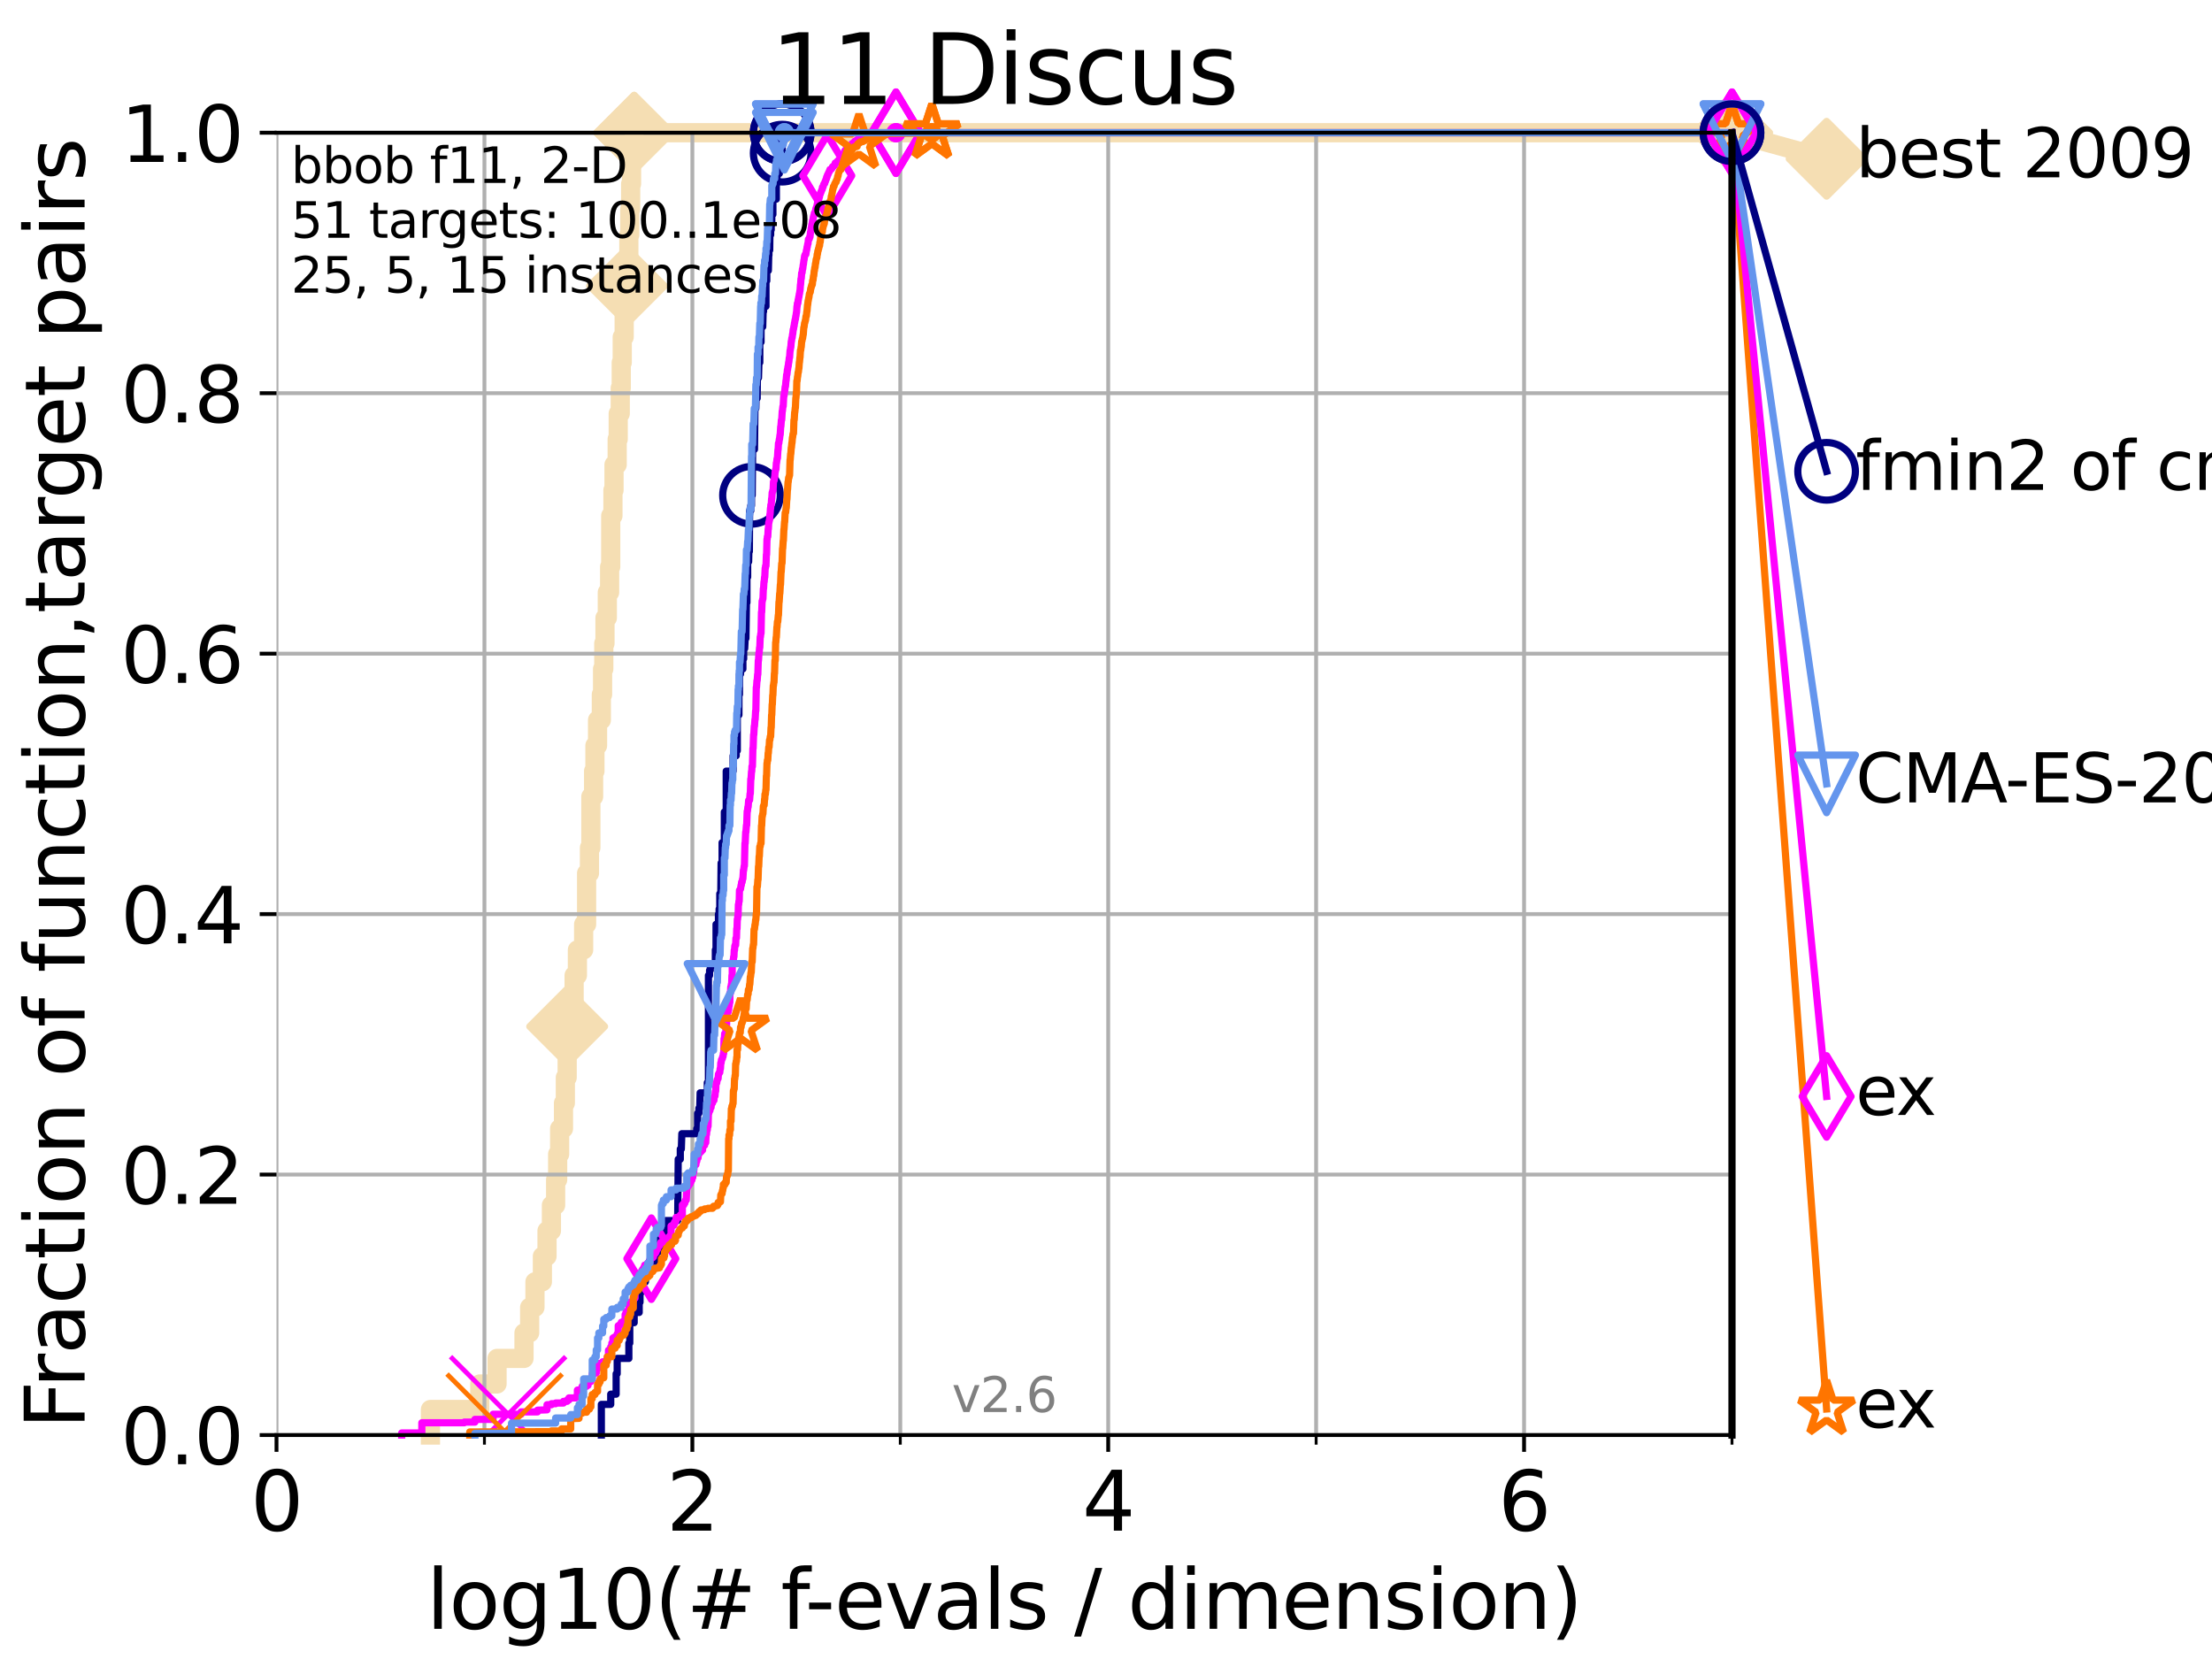 <?xml version="1.0" encoding="utf-8" standalone="no"?>
<!DOCTYPE svg PUBLIC "-//W3C//DTD SVG 1.1//EN"
  "http://www.w3.org/Graphics/SVG/1.1/DTD/svg11.dtd">
<svg xmlns:xlink="http://www.w3.org/1999/xlink" width="460.8pt" height="345.6pt" viewBox="0 0 460.8 345.6" xmlns="http://www.w3.org/2000/svg" version="1.1">
 <defs>
  <style type="text/css">*{stroke-linejoin: round; stroke-linecap: butt}</style>
 </defs>
 <g id="figure_1">
  <g id="patch_1">
   <path d="M 0 345.6 
L 460.8 345.6 
L 460.8 0 
L 0 0 
z
" style="fill: #ffffff"/>
  </g>
  <g id="axes_1">
   <g id="patch_2">
    <path d="M 57.6 298.944 
L 360.806 298.944 
L 360.806 27.648 
L 57.6 27.648 
z
" style="fill: #ffffff"/>
   </g>
   <g id="line2d_1">
    <path d="M 89.669 298.944 
L 89.669 293.624 
L 99.95 293.624 
L 99.95 288.305 
L 103.544 288.305 
L 103.544 282.985 
L 109.159 282.985 
L 109.159 277.666 
L 110.336 277.666 
L 110.336 272.346 
L 111.442 272.346 
L 111.442 267.027 
L 112.989 267.027 
L 112.989 261.707 
L 113.954 261.707 
L 113.954 256.388 
L 114.872 256.388 
L 114.872 251.068 
L 115.747 251.068 
L 115.747 245.749 
L 116.17 245.749 
L 116.17 240.429 
L 116.584 240.429 
L 116.584 235.11 
L 117.384 235.11 
L 117.384 229.79 
L 117.772 229.79 
L 117.772 224.471 
L 118.152 224.471 
L 118.152 213.832 
L 118.525 213.832 
L 118.525 208.512 
L 119.6 208.512 
L 119.6 203.192 
L 120.284 203.192 
L 120.284 197.873 
L 121.582 197.873 
L 121.582 192.553 
L 122.199 192.553 
L 122.199 181.914 
L 122.796 181.914 
L 122.796 176.595 
L 123.088 176.595 
L 123.088 165.956 
L 123.658 165.956 
L 123.658 160.636 
L 123.936 160.636 
L 123.936 155.317 
L 124.482 155.317 
L 124.482 149.997 
L 125.271 149.997 
L 125.271 144.678 
L 125.527 144.678 
L 125.527 139.358 
L 125.779 139.358 
L 125.779 134.039 
L 126.029 134.039 
L 126.029 128.719 
L 126.517 128.719 
L 126.517 123.4 
L 126.994 123.4 
L 126.994 118.08 
L 127.227 118.08 
L 127.227 107.441 
L 127.686 107.441 
L 127.686 102.121 
L 127.911 102.121 
L 127.911 96.802 
L 128.571 96.802 
L 128.571 91.482 
L 128.786 91.482 
L 128.786 86.163 
L 129.209 86.163 
L 129.209 80.843 
L 129.417 80.843 
L 129.417 75.524 
L 129.623 75.524 
L 129.623 70.204 
L 130.027 70.204 
L 130.027 64.885 
L 130.423 64.885 
L 130.423 59.565 
L 130.618 59.565 
L 130.618 54.246 
L 131.002 54.246 
L 131.002 48.926 
L 131.191 48.926 
L 131.191 43.607 
L 131.378 43.607 
L 131.378 38.287 
L 131.564 38.287 
L 131.564 32.968 
L 132.109 32.968 
L 132.109 27.648 
L 360.806 27.648 
" style="fill: none; stroke: #f5deb3; stroke-width: 4; stroke-linecap: square"/>
   </g>
   <g id="line2d_2">
    <defs>
     <path id="maa3f46dd8a" d="M -0 7.778 
L 7.778 0 
L 0 -7.778 
L -7.778 -0 
z
" style="stroke: #f5deb3; stroke-width: 1.5; stroke-linejoin: miter"/>
    </defs>
    <g>
     <use xlink:href="#maa3f46dd8a" x="118.152" y="213.832" style="fill: #f5deb3; stroke: #f5deb3; stroke-width: 1.5; stroke-linejoin: miter"/>
     <use xlink:href="#maa3f46dd8a" x="130.618" y="59.565" style="fill: #f5deb3; stroke: #f5deb3; stroke-width: 1.5; stroke-linejoin: miter"/>
     <use xlink:href="#maa3f46dd8a" x="132.109" y="27.648" style="fill: #f5deb3; stroke: #f5deb3; stroke-width: 1.5; stroke-linejoin: miter"/>
     <use xlink:href="#maa3f46dd8a" x="132.109" y="27.648" style="fill: #f5deb3; stroke: #f5deb3; stroke-width: 1.5; stroke-linejoin: miter"/>
     <use xlink:href="#maa3f46dd8a" x="360.806" y="27.648" style="fill: #f5deb3; stroke: #f5deb3; stroke-width: 1.5; stroke-linejoin: miter"/>
    </g>
   </g>
   <g id="line2d_3">
    <path style="fill: none; stroke: #f5deb3; stroke-width: 4; stroke-linecap: square"/>
    <g/>
   </g>
   <g id="line2d_4">
    <path d="M 360.806 27.648 
L 380.515 33.074 
" style="fill: none; stroke: #f5deb3; stroke-width: 4; stroke-linecap: square"/>
    <g>
     <use xlink:href="#maa3f46dd8a" x="360.806" y="27.648" style="fill: #f5deb3; stroke: #f5deb3; stroke-width: 1.5; stroke-linejoin: miter"/>
     <use xlink:href="#maa3f46dd8a" x="380.515" y="33.074" style="fill: #f5deb3; stroke: #f5deb3; stroke-width: 1.5; stroke-linejoin: miter"/>
    </g>
   </g>
   <g id="matplotlib.axis_1">
    <g id="xtick_1">
     <g id="line2d_5">
      <path d="M 57.6 298.944 
L 57.6 27.648 
" clip-path="url(#p9d1bc85b4b)" style="fill: none; stroke: #b0b0b0; stroke-width: 0.8; stroke-linecap: square"/>
     </g>
     <g id="line2d_6">
      <defs>
       <path id="me8cb64d7a0" d="M 0 0 
L 0 3.5 
" style="stroke: #000000; stroke-width: 0.8"/>
      </defs>
      <g>
       <use xlink:href="#me8cb64d7a0" x="57.6" y="298.944" style="stroke: #000000; stroke-width: 0.8"/>
      </g>
     </g>
     <g id="text_1">
      <!-- 0 -->
      <g transform="translate(52.192 318.861)scale(0.17 -0.17)">
       <defs>
        <path id="DejaVuSans-30" d="M 2034 4250 
Q 1547 4250 1301 3770 
Q 1056 3291 1056 2328 
Q 1056 1369 1301 889 
Q 1547 409 2034 409 
Q 2525 409 2770 889 
Q 3016 1369 3016 2328 
Q 3016 3291 2770 3770 
Q 2525 4250 2034 4250 
z
M 2034 4750 
Q 2819 4750 3233 4129 
Q 3647 3509 3647 2328 
Q 3647 1150 3233 529 
Q 2819 -91 2034 -91 
Q 1250 -91 836 529 
Q 422 1150 422 2328 
Q 422 3509 836 4129 
Q 1250 4750 2034 4750 
z
" transform="scale(0.016)"/>
       </defs>
       <use xlink:href="#DejaVuSans-30"/>
      </g>
     </g>
    </g>
    <g id="xtick_2">
     <g id="line2d_7">
      <path d="M 144.23 298.944 
L 144.23 27.648 
" clip-path="url(#p9d1bc85b4b)" style="fill: none; stroke: #b0b0b0; stroke-width: 0.8; stroke-linecap: square"/>
     </g>
     <g id="line2d_8">
      <g>
       <use xlink:href="#me8cb64d7a0" x="144.23" y="298.944" style="stroke: #000000; stroke-width: 0.8"/>
      </g>
     </g>
     <g id="text_2">
      <!-- 2 -->
      <g transform="translate(138.822 318.861)scale(0.17 -0.17)">
       <defs>
        <path id="DejaVuSans-32" d="M 1228 531 
L 3431 531 
L 3431 0 
L 469 0 
L 469 531 
Q 828 903 1448 1529 
Q 2069 2156 2228 2338 
Q 2531 2678 2651 2914 
Q 2772 3150 2772 3378 
Q 2772 3750 2511 3984 
Q 2250 4219 1831 4219 
Q 1534 4219 1204 4116 
Q 875 4013 500 3803 
L 500 4441 
Q 881 4594 1212 4672 
Q 1544 4750 1819 4750 
Q 2544 4750 2975 4387 
Q 3406 4025 3406 3419 
Q 3406 3131 3298 2873 
Q 3191 2616 2906 2266 
Q 2828 2175 2409 1742 
Q 1991 1309 1228 531 
z
" transform="scale(0.016)"/>
       </defs>
       <use xlink:href="#DejaVuSans-32"/>
      </g>
     </g>
    </g>
    <g id="xtick_3">
     <g id="line2d_9">
      <path d="M 230.861 298.944 
L 230.861 27.648 
" clip-path="url(#p9d1bc85b4b)" style="fill: none; stroke: #b0b0b0; stroke-width: 0.8; stroke-linecap: square"/>
     </g>
     <g id="line2d_10">
      <g>
       <use xlink:href="#me8cb64d7a0" x="230.861" y="298.944" style="stroke: #000000; stroke-width: 0.8"/>
      </g>
     </g>
     <g id="text_3">
      <!-- 4 -->
      <g transform="translate(225.453 318.861)scale(0.17 -0.17)">
       <defs>
        <path id="DejaVuSans-34" d="M 2419 4116 
L 825 1625 
L 2419 1625 
L 2419 4116 
z
M 2253 4666 
L 3047 4666 
L 3047 1625 
L 3713 1625 
L 3713 1100 
L 3047 1100 
L 3047 0 
L 2419 0 
L 2419 1100 
L 313 1100 
L 313 1709 
L 2253 4666 
z
" transform="scale(0.016)"/>
       </defs>
       <use xlink:href="#DejaVuSans-34"/>
      </g>
     </g>
    </g>
    <g id="xtick_4">
     <g id="line2d_11">
      <path d="M 317.491 298.944 
L 317.491 27.648 
" clip-path="url(#p9d1bc85b4b)" style="fill: none; stroke: #b0b0b0; stroke-width: 0.8; stroke-linecap: square"/>
     </g>
     <g id="line2d_12">
      <g>
       <use xlink:href="#me8cb64d7a0" x="317.491" y="298.944" style="stroke: #000000; stroke-width: 0.8"/>
      </g>
     </g>
     <g id="text_4">
      <!-- 6 -->
      <g transform="translate(312.083 318.861)scale(0.17 -0.17)">
       <defs>
        <path id="DejaVuSans-36" d="M 2113 2584 
Q 1688 2584 1439 2293 
Q 1191 2003 1191 1497 
Q 1191 994 1439 701 
Q 1688 409 2113 409 
Q 2538 409 2786 701 
Q 3034 994 3034 1497 
Q 3034 2003 2786 2293 
Q 2538 2584 2113 2584 
z
M 3366 4563 
L 3366 3988 
Q 3128 4100 2886 4159 
Q 2644 4219 2406 4219 
Q 1781 4219 1451 3797 
Q 1122 3375 1075 2522 
Q 1259 2794 1537 2939 
Q 1816 3084 2150 3084 
Q 2853 3084 3261 2657 
Q 3669 2231 3669 1497 
Q 3669 778 3244 343 
Q 2819 -91 2113 -91 
Q 1303 -91 875 529 
Q 447 1150 447 2328 
Q 447 3434 972 4092 
Q 1497 4750 2381 4750 
Q 2619 4750 2861 4703 
Q 3103 4656 3366 4563 
z
" transform="scale(0.016)"/>
       </defs>
       <use xlink:href="#DejaVuSans-36"/>
      </g>
     </g>
    </g>
    <g id="xtick_5">
     <g id="line2d_13">
      <path d="M 100.915 298.944 
L 100.915 27.648 
" clip-path="url(#p9d1bc85b4b)" style="fill: none; stroke: #b0b0b0; stroke-width: 0.8; stroke-linecap: square"/>
     </g>
     <g id="line2d_14">
      <defs>
       <path id="ma4f9e319e6" d="M 0 0 
L 0 2 
" style="stroke: #000000; stroke-width: 0.6"/>
      </defs>
      <g>
       <use xlink:href="#ma4f9e319e6" x="100.915" y="298.944" style="stroke: #000000; stroke-width: 0.6"/>
      </g>
     </g>
    </g>
    <g id="xtick_6">
     <g id="line2d_15">
      <path d="M 187.546 298.944 
L 187.546 27.648 
" clip-path="url(#p9d1bc85b4b)" style="fill: none; stroke: #b0b0b0; stroke-width: 0.8; stroke-linecap: square"/>
     </g>
     <g id="line2d_16">
      <g>
       <use xlink:href="#ma4f9e319e6" x="187.546" y="298.944" style="stroke: #000000; stroke-width: 0.6"/>
      </g>
     </g>
    </g>
    <g id="xtick_7">
     <g id="line2d_17">
      <path d="M 274.176 298.944 
L 274.176 27.648 
" clip-path="url(#p9d1bc85b4b)" style="fill: none; stroke: #b0b0b0; stroke-width: 0.8; stroke-linecap: square"/>
     </g>
     <g id="line2d_18">
      <g>
       <use xlink:href="#ma4f9e319e6" x="274.176" y="298.944" style="stroke: #000000; stroke-width: 0.6"/>
      </g>
     </g>
    </g>
    <g id="xtick_8">
     <g id="line2d_19">
      <path d="M 360.806 298.944 
L 360.806 27.648 
" clip-path="url(#p9d1bc85b4b)" style="fill: none; stroke: #b0b0b0; stroke-width: 0.8; stroke-linecap: square"/>
     </g>
     <g id="line2d_20">
      <g>
       <use xlink:href="#ma4f9e319e6" x="360.806" y="298.944" style="stroke: #000000; stroke-width: 0.6"/>
      </g>
     </g>
    </g>
    <g id="text_5">
     <!-- log10(# f-evals / dimension) -->
     <g transform="translate(88.823 339.314)scale(0.17 -0.17)">
      <defs>
       <path id="DejaVuSans-6c" d="M 603 4863 
L 1178 4863 
L 1178 0 
L 603 0 
L 603 4863 
z
" transform="scale(0.016)"/>
       <path id="DejaVuSans-6f" d="M 1959 3097 
Q 1497 3097 1228 2736 
Q 959 2375 959 1747 
Q 959 1119 1226 758 
Q 1494 397 1959 397 
Q 2419 397 2687 759 
Q 2956 1122 2956 1747 
Q 2956 2369 2687 2733 
Q 2419 3097 1959 3097 
z
M 1959 3584 
Q 2709 3584 3137 3096 
Q 3566 2609 3566 1747 
Q 3566 888 3137 398 
Q 2709 -91 1959 -91 
Q 1206 -91 779 398 
Q 353 888 353 1747 
Q 353 2609 779 3096 
Q 1206 3584 1959 3584 
z
" transform="scale(0.016)"/>
       <path id="DejaVuSans-67" d="M 2906 1791 
Q 2906 2416 2648 2759 
Q 2391 3103 1925 3103 
Q 1463 3103 1205 2759 
Q 947 2416 947 1791 
Q 947 1169 1205 825 
Q 1463 481 1925 481 
Q 2391 481 2648 825 
Q 2906 1169 2906 1791 
z
M 3481 434 
Q 3481 -459 3084 -895 
Q 2688 -1331 1869 -1331 
Q 1566 -1331 1297 -1286 
Q 1028 -1241 775 -1147 
L 775 -588 
Q 1028 -725 1275 -790 
Q 1522 -856 1778 -856 
Q 2344 -856 2625 -561 
Q 2906 -266 2906 331 
L 2906 616 
Q 2728 306 2450 153 
Q 2172 0 1784 0 
Q 1141 0 747 490 
Q 353 981 353 1791 
Q 353 2603 747 3093 
Q 1141 3584 1784 3584 
Q 2172 3584 2450 3431 
Q 2728 3278 2906 2969 
L 2906 3500 
L 3481 3500 
L 3481 434 
z
" transform="scale(0.016)"/>
       <path id="DejaVuSans-31" d="M 794 531 
L 1825 531 
L 1825 4091 
L 703 3866 
L 703 4441 
L 1819 4666 
L 2450 4666 
L 2450 531 
L 3481 531 
L 3481 0 
L 794 0 
L 794 531 
z
" transform="scale(0.016)"/>
       <path id="DejaVuSans-28" d="M 1984 4856 
Q 1566 4138 1362 3434 
Q 1159 2731 1159 2009 
Q 1159 1288 1364 580 
Q 1569 -128 1984 -844 
L 1484 -844 
Q 1016 -109 783 600 
Q 550 1309 550 2009 
Q 550 2706 781 3412 
Q 1013 4119 1484 4856 
L 1984 4856 
z
" transform="scale(0.016)"/>
       <path id="DejaVuSans-23" d="M 3272 2816 
L 2363 2816 
L 2100 1772 
L 3016 1772 
L 3272 2816 
z
M 2803 4594 
L 2478 3297 
L 3391 3297 
L 3719 4594 
L 4219 4594 
L 3897 3297 
L 4872 3297 
L 4872 2816 
L 3775 2816 
L 3519 1772 
L 4513 1772 
L 4513 1294 
L 3397 1294 
L 3072 0 
L 2572 0 
L 2894 1294 
L 1978 1294 
L 1656 0 
L 1153 0 
L 1478 1294 
L 494 1294 
L 494 1772 
L 1594 1772 
L 1856 2816 
L 850 2816 
L 850 3297 
L 1978 3297 
L 2297 4594 
L 2803 4594 
z
" transform="scale(0.016)"/>
       <path id="DejaVuSans-20" transform="scale(0.016)"/>
       <path id="DejaVuSans-66" d="M 2375 4863 
L 2375 4384 
L 1825 4384 
Q 1516 4384 1395 4259 
Q 1275 4134 1275 3809 
L 1275 3500 
L 2222 3500 
L 2222 3053 
L 1275 3053 
L 1275 0 
L 697 0 
L 697 3053 
L 147 3053 
L 147 3500 
L 697 3500 
L 697 3744 
Q 697 4328 969 4595 
Q 1241 4863 1831 4863 
L 2375 4863 
z
" transform="scale(0.016)"/>
       <path id="DejaVuSans-2d" d="M 313 2009 
L 1997 2009 
L 1997 1497 
L 313 1497 
L 313 2009 
z
" transform="scale(0.016)"/>
       <path id="DejaVuSans-65" d="M 3597 1894 
L 3597 1613 
L 953 1613 
Q 991 1019 1311 708 
Q 1631 397 2203 397 
Q 2534 397 2845 478 
Q 3156 559 3463 722 
L 3463 178 
Q 3153 47 2828 -22 
Q 2503 -91 2169 -91 
Q 1331 -91 842 396 
Q 353 884 353 1716 
Q 353 2575 817 3079 
Q 1281 3584 2069 3584 
Q 2775 3584 3186 3129 
Q 3597 2675 3597 1894 
z
M 3022 2063 
Q 3016 2534 2758 2815 
Q 2500 3097 2075 3097 
Q 1594 3097 1305 2825 
Q 1016 2553 972 2059 
L 3022 2063 
z
" transform="scale(0.016)"/>
       <path id="DejaVuSans-76" d="M 191 3500 
L 800 3500 
L 1894 563 
L 2988 3500 
L 3597 3500 
L 2284 0 
L 1503 0 
L 191 3500 
z
" transform="scale(0.016)"/>
       <path id="DejaVuSans-61" d="M 2194 1759 
Q 1497 1759 1228 1600 
Q 959 1441 959 1056 
Q 959 750 1161 570 
Q 1363 391 1709 391 
Q 2188 391 2477 730 
Q 2766 1069 2766 1631 
L 2766 1759 
L 2194 1759 
z
M 3341 1997 
L 3341 0 
L 2766 0 
L 2766 531 
Q 2569 213 2275 61 
Q 1981 -91 1556 -91 
Q 1019 -91 701 211 
Q 384 513 384 1019 
Q 384 1609 779 1909 
Q 1175 2209 1959 2209 
L 2766 2209 
L 2766 2266 
Q 2766 2663 2505 2880 
Q 2244 3097 1772 3097 
Q 1472 3097 1187 3025 
Q 903 2953 641 2809 
L 641 3341 
Q 956 3463 1253 3523 
Q 1550 3584 1831 3584 
Q 2591 3584 2966 3190 
Q 3341 2797 3341 1997 
z
" transform="scale(0.016)"/>
       <path id="DejaVuSans-73" d="M 2834 3397 
L 2834 2853 
Q 2591 2978 2328 3040 
Q 2066 3103 1784 3103 
Q 1356 3103 1142 2972 
Q 928 2841 928 2578 
Q 928 2378 1081 2264 
Q 1234 2150 1697 2047 
L 1894 2003 
Q 2506 1872 2764 1633 
Q 3022 1394 3022 966 
Q 3022 478 2636 193 
Q 2250 -91 1575 -91 
Q 1294 -91 989 -36 
Q 684 19 347 128 
L 347 722 
Q 666 556 975 473 
Q 1284 391 1588 391 
Q 1994 391 2212 530 
Q 2431 669 2431 922 
Q 2431 1156 2273 1281 
Q 2116 1406 1581 1522 
L 1381 1569 
Q 847 1681 609 1914 
Q 372 2147 372 2553 
Q 372 3047 722 3315 
Q 1072 3584 1716 3584 
Q 2034 3584 2315 3537 
Q 2597 3491 2834 3397 
z
" transform="scale(0.016)"/>
       <path id="DejaVuSans-2f" d="M 1625 4666 
L 2156 4666 
L 531 -594 
L 0 -594 
L 1625 4666 
z
" transform="scale(0.016)"/>
       <path id="DejaVuSans-64" d="M 2906 2969 
L 2906 4863 
L 3481 4863 
L 3481 0 
L 2906 0 
L 2906 525 
Q 2725 213 2448 61 
Q 2172 -91 1784 -91 
Q 1150 -91 751 415 
Q 353 922 353 1747 
Q 353 2572 751 3078 
Q 1150 3584 1784 3584 
Q 2172 3584 2448 3432 
Q 2725 3281 2906 2969 
z
M 947 1747 
Q 947 1113 1208 752 
Q 1469 391 1925 391 
Q 2381 391 2643 752 
Q 2906 1113 2906 1747 
Q 2906 2381 2643 2742 
Q 2381 3103 1925 3103 
Q 1469 3103 1208 2742 
Q 947 2381 947 1747 
z
" transform="scale(0.016)"/>
       <path id="DejaVuSans-69" d="M 603 3500 
L 1178 3500 
L 1178 0 
L 603 0 
L 603 3500 
z
M 603 4863 
L 1178 4863 
L 1178 4134 
L 603 4134 
L 603 4863 
z
" transform="scale(0.016)"/>
       <path id="DejaVuSans-6d" d="M 3328 2828 
Q 3544 3216 3844 3400 
Q 4144 3584 4550 3584 
Q 5097 3584 5394 3201 
Q 5691 2819 5691 2113 
L 5691 0 
L 5113 0 
L 5113 2094 
Q 5113 2597 4934 2840 
Q 4756 3084 4391 3084 
Q 3944 3084 3684 2787 
Q 3425 2491 3425 1978 
L 3425 0 
L 2847 0 
L 2847 2094 
Q 2847 2600 2669 2842 
Q 2491 3084 2119 3084 
Q 1678 3084 1418 2786 
Q 1159 2488 1159 1978 
L 1159 0 
L 581 0 
L 581 3500 
L 1159 3500 
L 1159 2956 
Q 1356 3278 1631 3431 
Q 1906 3584 2284 3584 
Q 2666 3584 2933 3390 
Q 3200 3197 3328 2828 
z
" transform="scale(0.016)"/>
       <path id="DejaVuSans-6e" d="M 3513 2113 
L 3513 0 
L 2938 0 
L 2938 2094 
Q 2938 2591 2744 2837 
Q 2550 3084 2163 3084 
Q 1697 3084 1428 2787 
Q 1159 2491 1159 1978 
L 1159 0 
L 581 0 
L 581 3500 
L 1159 3500 
L 1159 2956 
Q 1366 3272 1645 3428 
Q 1925 3584 2291 3584 
Q 2894 3584 3203 3211 
Q 3513 2838 3513 2113 
z
" transform="scale(0.016)"/>
       <path id="DejaVuSans-29" d="M 513 4856 
L 1013 4856 
Q 1481 4119 1714 3412 
Q 1947 2706 1947 2009 
Q 1947 1309 1714 600 
Q 1481 -109 1013 -844 
L 513 -844 
Q 928 -128 1133 580 
Q 1338 1288 1338 2009 
Q 1338 2731 1133 3434 
Q 928 4138 513 4856 
z
" transform="scale(0.016)"/>
      </defs>
      <use xlink:href="#DejaVuSans-6c"/>
      <use xlink:href="#DejaVuSans-6f" x="27.783"/>
      <use xlink:href="#DejaVuSans-67" x="88.965"/>
      <use xlink:href="#DejaVuSans-31" x="152.441"/>
      <use xlink:href="#DejaVuSans-30" x="216.064"/>
      <use xlink:href="#DejaVuSans-28" x="279.688"/>
      <use xlink:href="#DejaVuSans-23" x="318.701"/>
      <use xlink:href="#DejaVuSans-20" x="402.49"/>
      <use xlink:href="#DejaVuSans-66" x="434.277"/>
      <use xlink:href="#DejaVuSans-2d" x="463.982"/>
      <use xlink:href="#DejaVuSans-65" x="500.066"/>
      <use xlink:href="#DejaVuSans-76" x="561.59"/>
      <use xlink:href="#DejaVuSans-61" x="620.77"/>
      <use xlink:href="#DejaVuSans-6c" x="682.049"/>
      <use xlink:href="#DejaVuSans-73" x="709.832"/>
      <use xlink:href="#DejaVuSans-20" x="761.932"/>
      <use xlink:href="#DejaVuSans-2f" x="793.719"/>
      <use xlink:href="#DejaVuSans-20" x="827.41"/>
      <use xlink:href="#DejaVuSans-64" x="859.197"/>
      <use xlink:href="#DejaVuSans-69" x="922.674"/>
      <use xlink:href="#DejaVuSans-6d" x="950.457"/>
      <use xlink:href="#DejaVuSans-65" x="1047.869"/>
      <use xlink:href="#DejaVuSans-6e" x="1109.393"/>
      <use xlink:href="#DejaVuSans-73" x="1172.771"/>
      <use xlink:href="#DejaVuSans-69" x="1224.871"/>
      <use xlink:href="#DejaVuSans-6f" x="1252.654"/>
      <use xlink:href="#DejaVuSans-6e" x="1313.836"/>
      <use xlink:href="#DejaVuSans-29" x="1377.215"/>
     </g>
    </g>
   </g>
   <g id="matplotlib.axis_2">
    <g id="ytick_1">
     <g id="line2d_21">
      <path d="M 57.6 298.944 
L 360.806 298.944 
" clip-path="url(#p9d1bc85b4b)" style="fill: none; stroke: #b0b0b0; stroke-width: 0.8; stroke-linecap: square"/>
     </g>
     <g id="line2d_22">
      <defs>
       <path id="m3367a3b449" d="M 0 0 
L -3.5 0 
" style="stroke: #000000; stroke-width: 0.8"/>
      </defs>
      <g>
       <use xlink:href="#m3367a3b449" x="57.6" y="298.944" style="stroke: #000000; stroke-width: 0.8"/>
      </g>
     </g>
     <g id="text_6">
      <!-- 0.0 -->
      <g transform="translate(25.155 305.023)scale(0.16 -0.16)">
       <defs>
        <path id="DejaVuSans-2e" d="M 684 794 
L 1344 794 
L 1344 0 
L 684 0 
L 684 794 
z
" transform="scale(0.016)"/>
       </defs>
       <use xlink:href="#DejaVuSans-30"/>
       <use xlink:href="#DejaVuSans-2e" x="63.623"/>
       <use xlink:href="#DejaVuSans-30" x="95.41"/>
      </g>
     </g>
    </g>
    <g id="ytick_2">
     <g id="line2d_23">
      <path d="M 57.6 244.685 
L 360.806 244.685 
" clip-path="url(#p9d1bc85b4b)" style="fill: none; stroke: #b0b0b0; stroke-width: 0.8; stroke-linecap: square"/>
     </g>
     <g id="line2d_24">
      <g>
       <use xlink:href="#m3367a3b449" x="57.6" y="244.685" style="stroke: #000000; stroke-width: 0.8"/>
      </g>
     </g>
     <g id="text_7">
      <!-- 0.2 -->
      <g transform="translate(25.155 250.764)scale(0.16 -0.16)">
       <use xlink:href="#DejaVuSans-30"/>
       <use xlink:href="#DejaVuSans-2e" x="63.623"/>
       <use xlink:href="#DejaVuSans-32" x="95.41"/>
      </g>
     </g>
    </g>
    <g id="ytick_3">
     <g id="line2d_25">
      <path d="M 57.6 190.426 
L 360.806 190.426 
" clip-path="url(#p9d1bc85b4b)" style="fill: none; stroke: #b0b0b0; stroke-width: 0.8; stroke-linecap: square"/>
     </g>
     <g id="line2d_26">
      <g>
       <use xlink:href="#m3367a3b449" x="57.6" y="190.426" style="stroke: #000000; stroke-width: 0.8"/>
      </g>
     </g>
     <g id="text_8">
      <!-- 0.4 -->
      <g transform="translate(25.155 196.504)scale(0.16 -0.16)">
       <use xlink:href="#DejaVuSans-30"/>
       <use xlink:href="#DejaVuSans-2e" x="63.623"/>
       <use xlink:href="#DejaVuSans-34" x="95.41"/>
      </g>
     </g>
    </g>
    <g id="ytick_4">
     <g id="line2d_27">
      <path d="M 57.6 136.166 
L 360.806 136.166 
" clip-path="url(#p9d1bc85b4b)" style="fill: none; stroke: #b0b0b0; stroke-width: 0.8; stroke-linecap: square"/>
     </g>
     <g id="line2d_28">
      <g>
       <use xlink:href="#m3367a3b449" x="57.6" y="136.166" style="stroke: #000000; stroke-width: 0.8"/>
      </g>
     </g>
     <g id="text_9">
      <!-- 0.6 -->
      <g transform="translate(25.155 142.245)scale(0.16 -0.16)">
       <use xlink:href="#DejaVuSans-30"/>
       <use xlink:href="#DejaVuSans-2e" x="63.623"/>
       <use xlink:href="#DejaVuSans-36" x="95.41"/>
      </g>
     </g>
    </g>
    <g id="ytick_5">
     <g id="line2d_29">
      <path d="M 57.6 81.907 
L 360.806 81.907 
" clip-path="url(#p9d1bc85b4b)" style="fill: none; stroke: #b0b0b0; stroke-width: 0.8; stroke-linecap: square"/>
     </g>
     <g id="line2d_30">
      <g>
       <use xlink:href="#m3367a3b449" x="57.6" y="81.907" style="stroke: #000000; stroke-width: 0.8"/>
      </g>
     </g>
     <g id="text_10">
      <!-- 0.8 -->
      <g transform="translate(25.155 87.986)scale(0.16 -0.16)">
       <defs>
        <path id="DejaVuSans-38" d="M 2034 2216 
Q 1584 2216 1326 1975 
Q 1069 1734 1069 1313 
Q 1069 891 1326 650 
Q 1584 409 2034 409 
Q 2484 409 2743 651 
Q 3003 894 3003 1313 
Q 3003 1734 2745 1975 
Q 2488 2216 2034 2216 
z
M 1403 2484 
Q 997 2584 770 2862 
Q 544 3141 544 3541 
Q 544 4100 942 4425 
Q 1341 4750 2034 4750 
Q 2731 4750 3128 4425 
Q 3525 4100 3525 3541 
Q 3525 3141 3298 2862 
Q 3072 2584 2669 2484 
Q 3125 2378 3379 2068 
Q 3634 1759 3634 1313 
Q 3634 634 3220 271 
Q 2806 -91 2034 -91 
Q 1263 -91 848 271 
Q 434 634 434 1313 
Q 434 1759 690 2068 
Q 947 2378 1403 2484 
z
M 1172 3481 
Q 1172 3119 1398 2916 
Q 1625 2713 2034 2713 
Q 2441 2713 2670 2916 
Q 2900 3119 2900 3481 
Q 2900 3844 2670 4047 
Q 2441 4250 2034 4250 
Q 1625 4250 1398 4047 
Q 1172 3844 1172 3481 
z
" transform="scale(0.016)"/>
       </defs>
       <use xlink:href="#DejaVuSans-30"/>
       <use xlink:href="#DejaVuSans-2e" x="63.623"/>
       <use xlink:href="#DejaVuSans-38" x="95.41"/>
      </g>
     </g>
    </g>
    <g id="ytick_6">
     <g id="line2d_31">
      <path d="M 57.6 27.648 
L 360.806 27.648 
" clip-path="url(#p9d1bc85b4b)" style="fill: none; stroke: #b0b0b0; stroke-width: 0.8; stroke-linecap: square"/>
     </g>
     <g id="line2d_32">
      <g>
       <use xlink:href="#m3367a3b449" x="57.6" y="27.648" style="stroke: #000000; stroke-width: 0.8"/>
      </g>
     </g>
     <g id="text_11">
      <!-- 1.0 -->
      <g transform="translate(25.155 33.727)scale(0.16 -0.16)">
       <use xlink:href="#DejaVuSans-31"/>
       <use xlink:href="#DejaVuSans-2e" x="63.623"/>
       <use xlink:href="#DejaVuSans-30" x="95.41"/>
      </g>
     </g>
    </g>
    <g id="text_12">
     <!-- Fraction of function,target pairs -->
     <g transform="translate(17.62 297.681)rotate(-90)scale(0.17 -0.17)">
      <defs>
       <path id="DejaVuSans-46" d="M 628 4666 
L 3309 4666 
L 3309 4134 
L 1259 4134 
L 1259 2759 
L 3109 2759 
L 3109 2228 
L 1259 2228 
L 1259 0 
L 628 0 
L 628 4666 
z
" transform="scale(0.016)"/>
       <path id="DejaVuSans-72" d="M 2631 2963 
Q 2534 3019 2420 3045 
Q 2306 3072 2169 3072 
Q 1681 3072 1420 2755 
Q 1159 2438 1159 1844 
L 1159 0 
L 581 0 
L 581 3500 
L 1159 3500 
L 1159 2956 
Q 1341 3275 1631 3429 
Q 1922 3584 2338 3584 
Q 2397 3584 2469 3576 
Q 2541 3569 2628 3553 
L 2631 2963 
z
" transform="scale(0.016)"/>
       <path id="DejaVuSans-63" d="M 3122 3366 
L 3122 2828 
Q 2878 2963 2633 3030 
Q 2388 3097 2138 3097 
Q 1578 3097 1268 2742 
Q 959 2388 959 1747 
Q 959 1106 1268 751 
Q 1578 397 2138 397 
Q 2388 397 2633 464 
Q 2878 531 3122 666 
L 3122 134 
Q 2881 22 2623 -34 
Q 2366 -91 2075 -91 
Q 1284 -91 818 406 
Q 353 903 353 1747 
Q 353 2603 823 3093 
Q 1294 3584 2113 3584 
Q 2378 3584 2631 3529 
Q 2884 3475 3122 3366 
z
" transform="scale(0.016)"/>
       <path id="DejaVuSans-74" d="M 1172 4494 
L 1172 3500 
L 2356 3500 
L 2356 3053 
L 1172 3053 
L 1172 1153 
Q 1172 725 1289 603 
Q 1406 481 1766 481 
L 2356 481 
L 2356 0 
L 1766 0 
Q 1100 0 847 248 
Q 594 497 594 1153 
L 594 3053 
L 172 3053 
L 172 3500 
L 594 3500 
L 594 4494 
L 1172 4494 
z
" transform="scale(0.016)"/>
       <path id="DejaVuSans-75" d="M 544 1381 
L 544 3500 
L 1119 3500 
L 1119 1403 
Q 1119 906 1312 657 
Q 1506 409 1894 409 
Q 2359 409 2629 706 
Q 2900 1003 2900 1516 
L 2900 3500 
L 3475 3500 
L 3475 0 
L 2900 0 
L 2900 538 
Q 2691 219 2414 64 
Q 2138 -91 1772 -91 
Q 1169 -91 856 284 
Q 544 659 544 1381 
z
M 1991 3584 
L 1991 3584 
z
" transform="scale(0.016)"/>
       <path id="DejaVuSans-2c" d="M 750 794 
L 1409 794 
L 1409 256 
L 897 -744 
L 494 -744 
L 750 256 
L 750 794 
z
" transform="scale(0.016)"/>
       <path id="DejaVuSans-70" d="M 1159 525 
L 1159 -1331 
L 581 -1331 
L 581 3500 
L 1159 3500 
L 1159 2969 
Q 1341 3281 1617 3432 
Q 1894 3584 2278 3584 
Q 2916 3584 3314 3078 
Q 3713 2572 3713 1747 
Q 3713 922 3314 415 
Q 2916 -91 2278 -91 
Q 1894 -91 1617 61 
Q 1341 213 1159 525 
z
M 3116 1747 
Q 3116 2381 2855 2742 
Q 2594 3103 2138 3103 
Q 1681 3103 1420 2742 
Q 1159 2381 1159 1747 
Q 1159 1113 1420 752 
Q 1681 391 2138 391 
Q 2594 391 2855 752 
Q 3116 1113 3116 1747 
z
" transform="scale(0.016)"/>
      </defs>
      <use xlink:href="#DejaVuSans-46"/>
      <use xlink:href="#DejaVuSans-72" x="50.27"/>
      <use xlink:href="#DejaVuSans-61" x="91.383"/>
      <use xlink:href="#DejaVuSans-63" x="152.662"/>
      <use xlink:href="#DejaVuSans-74" x="207.643"/>
      <use xlink:href="#DejaVuSans-69" x="246.852"/>
      <use xlink:href="#DejaVuSans-6f" x="274.635"/>
      <use xlink:href="#DejaVuSans-6e" x="335.816"/>
      <use xlink:href="#DejaVuSans-20" x="399.195"/>
      <use xlink:href="#DejaVuSans-6f" x="430.982"/>
      <use xlink:href="#DejaVuSans-66" x="492.164"/>
      <use xlink:href="#DejaVuSans-20" x="527.369"/>
      <use xlink:href="#DejaVuSans-66" x="559.156"/>
      <use xlink:href="#DejaVuSans-75" x="594.361"/>
      <use xlink:href="#DejaVuSans-6e" x="657.74"/>
      <use xlink:href="#DejaVuSans-63" x="721.119"/>
      <use xlink:href="#DejaVuSans-74" x="776.1"/>
      <use xlink:href="#DejaVuSans-69" x="815.309"/>
      <use xlink:href="#DejaVuSans-6f" x="843.092"/>
      <use xlink:href="#DejaVuSans-6e" x="904.273"/>
      <use xlink:href="#DejaVuSans-2c" x="967.652"/>
      <use xlink:href="#DejaVuSans-74" x="999.439"/>
      <use xlink:href="#DejaVuSans-61" x="1038.648"/>
      <use xlink:href="#DejaVuSans-72" x="1099.928"/>
      <use xlink:href="#DejaVuSans-67" x="1139.291"/>
      <use xlink:href="#DejaVuSans-65" x="1202.768"/>
      <use xlink:href="#DejaVuSans-74" x="1264.291"/>
      <use xlink:href="#DejaVuSans-20" x="1303.5"/>
      <use xlink:href="#DejaVuSans-70" x="1335.287"/>
      <use xlink:href="#DejaVuSans-61" x="1398.764"/>
      <use xlink:href="#DejaVuSans-69" x="1460.043"/>
      <use xlink:href="#DejaVuSans-72" x="1487.826"/>
      <use xlink:href="#DejaVuSans-73" x="1528.939"/>
     </g>
    </g>
   </g>
   <g id="line2d_33">
    <defs>
     <path id="mbd48bc835d" d="M 0 1.5 
C 0.398 1.5 0.779 1.342 1.061 1.061 
C 1.342 0.779 1.5 0.398 1.5 0 
C 1.5 -0.398 1.342 -0.779 1.061 -1.061 
C 0.779 -1.342 0.398 -1.5 0 -1.5 
C -0.398 -1.5 -0.779 -1.342 -1.061 -1.061 
C -1.342 -0.779 -1.5 -0.398 -1.5 0 
C -1.5 0.398 -1.342 0.779 -1.061 1.061 
C -0.779 1.342 -0.398 1.5 0 1.5 
z
" style="stroke: #f5deb3"/>
    </defs>
    <g>
     <use xlink:href="#mbd48bc835d" x="132.109" y="27.648" style="fill: #f5deb3; stroke: #f5deb3"/>
     <use xlink:href="#mbd48bc835d" x="132.109" y="27.648" style="fill: #f5deb3; stroke: #f5deb3"/>
    </g>
   </g>
   <g id="line2d_34">
    <defs>
     <path id="m954ed59620" d="M 0 1.5 
C 0.398 1.5 0.779 1.342 1.061 1.061 
C 1.342 0.779 1.5 0.398 1.5 0 
C 1.5 -0.398 1.342 -0.779 1.061 -1.061 
C 0.779 -1.342 0.398 -1.5 0 -1.5 
C -0.398 -1.5 -0.779 -1.342 -1.061 -1.061 
C -1.342 -0.779 -1.5 -0.398 -1.5 0 
C -1.5 0.398 -1.342 0.779 -1.061 1.061 
C -0.779 1.342 -0.398 1.5 0 1.5 
z
" style="stroke: #000080"/>
    </defs>
    <g>
     <use xlink:href="#m954ed59620" x="162.95" y="27.648" style="fill: #000080; stroke: #000080"/>
     <use xlink:href="#m954ed59620" x="162.95" y="27.648" style="fill: #000080; stroke: #000080"/>
    </g>
   </g>
   <g id="line2d_35">
    <path d="M 125.271 298.944 
L 125.271 292.561 
L 127.227 292.561 
L 127.227 290.433 
L 128.354 290.433 
L 128.354 286.177 
L 128.571 286.177 
L 128.571 282.985 
L 131.002 282.985 
L 131.002 279.794 
L 131.191 279.794 
L 131.191 275.538 
L 132.109 275.538 
L 132.109 273.41 
L 133.154 273.41 
L 133.154 271.282 
L 133.323 271.282 
L 133.323 269.155 
L 133.656 269.155 
L 133.656 267.027 
L 134.464 267.027 
L 134.464 264.899 
L 135.238 264.899 
L 135.238 262.771 
L 136.697 262.771 
L 136.697 260.643 
L 137.521 260.643 
L 137.521 257.452 
L 138.181 257.452 
L 138.181 256.388 
L 138.693 256.388 
L 138.693 254.26 
L 141.173 254.26 
L 141.283 241.493 
L 141.718 241.493 
L 141.718 239.365 
L 141.932 239.365 
L 142.038 236.174 
L 145.148 236.174 
L 145.148 235.11 
L 145.327 235.11 
L 145.327 231.918 
L 145.591 231.918 
L 145.591 230.854 
L 145.765 230.854 
L 145.852 227.662 
L 147.344 227.662 
L 147.344 225.534 
L 147.582 225.534 
L 147.582 203.192 
L 147.816 203.192 
L 147.816 202.129 
L 147.971 202.129 
L 147.971 201.065 
L 149.021 201.065 
L 149.021 197.873 
L 149.166 197.873 
L 149.166 192.553 
L 149.666 192.553 
L 149.666 190.426 
L 149.806 190.426 
L 149.806 189.362 
L 149.945 189.362 
L 149.945 186.17 
L 150.152 186.17 
L 150.221 179.787 
L 150.425 179.787 
L 150.425 175.531 
L 150.893 175.531 
L 150.893 169.147 
L 151.285 169.147 
L 151.285 160.636 
L 152.716 160.636 
L 152.716 157.445 
L 153.364 157.445 
L 153.364 156.381 
L 153.594 156.381 
L 153.594 148.933 
L 153.934 148.933 
L 153.934 144.678 
L 154.046 144.678 
L 154.046 140.422 
L 154.268 140.422 
L 154.268 139.358 
L 154.758 139.358 
L 154.758 137.23 
L 154.918 137.23 
L 154.918 135.102 
L 155.13 135.102 
L 155.235 132.975 
L 155.392 132.975 
L 155.495 125.527 
L 155.599 125.527 
L 155.599 120.208 
L 155.752 120.208 
L 155.752 117.016 
L 155.955 117.016 
L 156.005 114.888 
L 156.106 114.888 
L 156.156 106.377 
L 156.403 106.377 
L 156.403 105.313 
L 156.551 105.313 
L 156.551 103.185 
L 156.697 103.185 
L 156.793 93.61 
L 157.175 93.61 
L 157.27 85.099 
L 157.457 85.099 
L 157.503 82.971 
L 157.734 82.971 
L 157.78 78.715 
L 158.007 78.715 
L 158.098 75.524 
L 158.277 75.524 
L 158.277 71.268 
L 158.542 71.268 
L 158.542 68.076 
L 158.891 68.076 
L 158.977 64.885 
L 159.063 64.885 
L 159.063 63.821 
L 159.569 63.821 
L 159.569 58.501 
L 159.734 58.501 
L 159.734 56.373 
L 160.062 56.373 
L 160.142 53.182 
L 160.183 53.182 
L 160.183 52.118 
L 160.343 52.118 
L 160.383 48.926 
L 160.542 48.926 
L 160.542 47.862 
L 160.66 47.862 
L 160.66 46.798 
L 160.778 46.798 
L 160.778 44.67 
L 161.01 44.67 
L 161.01 41.479 
L 161.729 41.479 
L 161.729 37.223 
L 161.877 37.223 
L 161.877 36.159 
L 162.349 36.159 
L 162.385 31.904 
L 162.95 31.904 
L 162.95 27.648 
L 360.806 27.648 
L 360.806 27.648 
" style="fill: none; stroke: #000080; stroke-width: 1.5; stroke-linecap: square"/>
   </g>
   <g id="line2d_36">
    <defs>
     <path id="m6a20701286" d="M 0 6 
C 1.591 6 3.117 5.368 4.243 4.243 
C 5.368 3.117 6 1.591 6 0 
C 6 -1.591 5.368 -3.117 4.243 -4.243 
C 3.117 -5.368 1.591 -6 0 -6 
C -1.591 -6 -3.117 -5.368 -4.243 -4.243 
C -5.368 -3.117 -6 -1.591 -6 0 
C -6 1.591 -5.368 3.117 -4.243 4.243 
C -3.117 5.368 -1.591 6 0 6 
z
" style="stroke: #000080; stroke-width: 1.5"/>
    </defs>
    <g>
     <use xlink:href="#m6a20701286" x="156.551" y="103.185" style="fill-opacity: 0; stroke: #000080; stroke-width: 1.5"/>
     <use xlink:href="#m6a20701286" x="162.95" y="31.904" style="fill-opacity: 0; stroke: #000080; stroke-width: 1.5"/>
     <use xlink:href="#m6a20701286" x="162.95" y="27.648" style="fill-opacity: 0; stroke: #000080; stroke-width: 1.5"/>
     <use xlink:href="#m6a20701286" x="162.95" y="27.648" style="fill-opacity: 0; stroke: #000080; stroke-width: 1.5"/>
     <use xlink:href="#m6a20701286" x="360.806" y="27.648" style="fill-opacity: 0; stroke: #000080; stroke-width: 1.5"/>
    </g>
   </g>
   <g id="line2d_37">
    <path style="fill: none; stroke: #000080; stroke-width: 1.5; stroke-linecap: square"/>
    <g/>
   </g>
   <g id="line2d_38">
    <defs>
     <path id="m4dfdd3df9f" d="M 0 1.5 
C 0.398 1.5 0.779 1.342 1.061 1.061 
C 1.342 0.779 1.5 0.398 1.5 0 
C 1.5 -0.398 1.342 -0.779 1.061 -1.061 
C 0.779 -1.342 0.398 -1.5 0 -1.5 
C -0.398 -1.5 -0.779 -1.342 -1.061 -1.061 
C -1.342 -0.779 -1.5 -0.398 -1.5 0 
C -1.5 0.398 -1.342 0.779 -1.061 1.061 
C -0.779 1.342 -0.398 1.5 0 1.5 
z
" style="stroke: #ff00ff"/>
    </defs>
    <g>
     <use xlink:href="#m4dfdd3df9f" x="186.65" y="27.648" style="fill: #ff00ff; stroke: #ff00ff"/>
     <use xlink:href="#m4dfdd3df9f" x="186.65" y="27.648" style="fill: #ff00ff; stroke: #ff00ff"/>
    </g>
   </g>
   <g id="line2d_39">
    <path d="M 83.678 298.944 
L 83.678 298.518 
L 87.876 298.518 
L 87.876 296.391 
L 96.718 296.391 
L 96.718 296.249 
L 98.933 296.249 
L 98.933 295.681 
L 102.708 295.681 
L 102.708 294.617 
L 108.543 294.617 
L 108.543 294.121 
L 111.972 294.121 
L 111.972 293.766 
L 113.954 293.695 
L 113.954 292.631 
L 114.872 292.631 
L 114.872 292.419 
L 115.747 292.419 
L 115.747 292.277 
L 117.384 292.277 
L 117.384 291.922 
L 118.152 291.922 
L 118.152 291.639 
L 118.525 291.639 
L 118.525 291.213 
L 119.945 291.213 
L 119.945 291 
L 120.284 291 
L 120.284 289.582 
L 120.944 289.582 
L 120.944 289.369 
L 121.266 289.369 
L 121.266 288.801 
L 122.199 288.801 
L 122.199 288.589 
L 122.5 288.589 
L 122.5 287.95 
L 122.796 287.95 
L 122.796 287.808 
L 123.088 287.808 
L 123.088 287.383 
L 123.375 287.383 
L 123.375 286.177 
L 123.658 286.177 
L 123.658 286.035 
L 124.211 286.035 
L 124.211 285.184 
L 124.482 285.184 
L 124.482 284.333 
L 124.748 284.333 
L 124.748 284.049 
L 125.527 283.978 
L 125.527 283.695 
L 126.275 283.624 
L 126.275 283.34 
L 126.517 283.34 
L 126.517 282.631 
L 126.757 282.631 
L 126.757 281.283 
L 127.227 281.212 
L 127.227 280.574 
L 127.458 280.574 
L 127.458 279.794 
L 127.686 279.794 
L 127.686 278.73 
L 127.911 278.73 
L 127.911 278.588 
L 128.354 278.517 
L 128.354 278.304 
L 128.571 278.304 
L 128.571 277.879 
L 128.786 277.879 
L 128.786 276.176 
L 128.999 276.176 
L 128.999 276.035 
L 129.209 276.035 
L 129.209 275.893 
L 129.417 275.893 
L 129.417 275.467 
L 129.826 275.396 
L 129.826 275.254 
L 130.226 275.254 
L 130.226 273.836 
L 130.423 273.836 
L 130.423 273.268 
L 130.618 273.268 
L 130.618 273.127 
L 131.002 273.056 
L 131.002 271.353 
L 131.747 271.282 
L 131.747 270.928 
L 131.929 270.928 
L 131.929 270.502 
L 132.287 270.431 
L 132.287 269.084 
L 132.464 269.084 
L 132.464 268.091 
L 132.639 268.091 
L 132.639 267.24 
L 132.812 267.24 
L 132.812 267.098 
L 132.984 267.098 
L 132.984 265.821 
L 133.656 265.75 
L 133.656 264.757 
L 133.82 264.757 
L 133.82 264.473 
L 133.983 264.473 
L 133.983 264.261 
L 134.145 264.261 
L 134.145 263.977 
L 134.305 263.977 
L 134.305 263.551 
L 134.777 263.551 
L 134.777 263.268 
L 134.932 263.268 
L 134.932 263.126 
L 135.389 263.055 
L 135.389 262.346 
L 135.539 262.346 
L 135.539 262.204 
L 135.688 262.204 
L 135.688 261.991 
L 135.981 261.991 
L 135.981 261.849 
L 136.127 261.849 
L 136.127 261.424 
L 136.271 261.424 
L 136.271 261.211 
L 136.414 261.211 
L 136.414 261.069 
L 136.556 261.069 
L 136.556 260.785 
L 136.697 260.785 
L 136.697 260.289 
L 136.975 260.218 
L 136.975 259.863 
L 137.113 259.863 
L 137.113 259.65 
L 137.25 259.65 
L 137.25 259.509 
L 137.386 259.509 
L 137.386 259.296 
L 137.521 259.296 
L 137.521 259.083 
L 137.655 259.083 
L 137.655 258.799 
L 138.051 258.799 
L 138.051 258.587 
L 138.439 258.516 
L 138.439 258.445 
L 138.944 258.374 
L 138.944 258.161 
L 139.068 258.161 
L 139.068 257.877 
L 139.435 257.806 
L 139.435 257.735 
L 139.556 257.735 
L 139.556 257.452 
L 139.796 257.452 
L 139.796 255.395 
L 140.033 255.324 
L 140.033 255.253 
L 140.382 255.253 
L 140.382 254.969 
L 140.497 254.969 
L 140.497 254.615 
L 140.725 254.615 
L 140.725 254.331 
L 140.838 254.331 
L 140.838 253.622 
L 141.611 253.551 
L 141.718 253.125 
L 142.144 253.125 
L 142.144 250.997 
L 142.456 250.997 
L 142.456 250.643 
L 142.662 250.643 
L 142.764 250.075 
L 142.966 250.004 
L 143.066 247.522 
L 143.166 247.522 
L 143.265 247.096 
L 143.462 247.025 
L 143.462 246.6 
L 143.754 246.6 
L 143.754 246.174 
L 143.946 246.174 
L 144.041 245.82 
L 144.136 245.82 
L 144.23 245.252 
L 144.324 245.252 
L 144.324 244.259 
L 144.51 244.259 
L 144.603 242.841 
L 144.695 242.841 
L 144.695 242.628 
L 144.968 242.628 
L 145.058 241.919 
L 145.148 241.919 
L 145.238 241.28 
L 145.415 241.209 
L 145.503 240.429 
L 145.591 240.429 
L 145.591 240.216 
L 145.765 240.216 
L 145.852 239.862 
L 146.109 239.862 
L 146.194 239.578 
L 146.362 239.578 
L 146.362 238.727 
L 146.613 238.727 
L 146.613 238.585 
L 146.778 238.585 
L 146.86 238.089 
L 147.022 238.018 
L 147.103 236.315 
L 147.184 236.315 
L 147.264 235.393 
L 147.344 235.393 
L 147.424 234.613 
L 147.503 234.613 
L 147.582 231.918 
L 147.66 231.918 
L 147.738 231.421 
L 147.894 231.351 
L 147.971 230.783 
L 148.125 230.712 
L 148.201 230.003 
L 148.277 230.003 
L 148.277 229.79 
L 148.428 229.79 
L 148.503 229.294 
L 148.727 229.223 
L 148.801 228.372 
L 148.948 228.301 
L 149.021 227.308 
L 149.093 227.308 
L 149.166 225.605 
L 149.31 225.605 
L 149.382 224.967 
L 149.453 224.967 
L 149.524 224.683 
L 149.595 224.683 
L 149.666 223.761 
L 149.736 223.761 
L 149.806 223.478 
L 149.945 223.407 
L 150.015 222.626 
L 150.084 222.626 
L 150.152 221.421 
L 150.221 221.421 
L 150.289 220.782 
L 150.357 220.782 
L 150.425 220.499 
L 150.493 220.499 
L 150.56 220.073 
L 150.627 220.073 
L 150.694 219.435 
L 150.76 219.435 
L 150.827 216.385 
L 150.893 216.385 
L 150.959 215.321 
L 151.09 215.25 
L 151.155 215.037 
L 151.22 215.037 
L 151.22 214.044 
L 151.349 214.044 
L 151.414 211.207 
L 151.478 211.207 
L 151.478 210.924 
L 151.669 210.853 
L 151.732 210.356 
L 151.795 210.356 
L 151.858 209.505 
L 151.92 209.505 
L 151.983 208.796 
L 152.045 208.796 
L 152.045 206.881 
L 152.169 206.881 
L 152.23 205.604 
L 152.292 205.604 
L 152.353 205.037 
L 152.414 205.037 
L 152.475 203.192 
L 152.535 203.192 
L 152.535 200.71 
L 152.656 200.71 
L 152.716 200.001 
L 152.776 200.001 
L 152.835 199.291 
L 152.895 199.291 
L 152.954 197.944 
L 153.013 197.944 
L 153.072 197.093 
L 153.131 197.093 
L 153.131 196.88 
L 153.247 196.88 
L 153.306 195.461 
L 153.421 195.39 
L 153.479 193.475 
L 153.536 193.475 
L 153.594 191.49 
L 153.651 191.49 
L 153.708 190.78 
L 153.764 190.78 
L 153.821 188.44 
L 153.877 188.44 
L 153.934 187.73 
L 153.99 187.73 
L 154.046 185.461 
L 154.101 185.461 
L 154.212 185.177 
L 154.268 185.177 
L 154.378 184.397 
L 154.432 184.397 
L 154.487 183.758 
L 154.596 183.758 
L 154.704 183.049 
L 154.758 183.049 
L 154.865 181.276 
L 154.918 181.276 
L 155.024 180.354 
L 155.077 180.354 
L 155.183 175.673 
L 155.235 175.673 
L 155.34 173.332 
L 155.392 173.332 
L 155.495 171.914 
L 155.547 171.914 
L 155.65 169.006 
L 155.701 169.006 
L 155.803 168.084 
L 155.854 168.084 
L 155.955 166.736 
L 156.156 166.665 
L 156.255 165.317 
L 156.305 165.317 
L 156.403 162.268 
L 156.453 162.268 
L 156.551 160.707 
L 156.599 160.707 
L 156.648 159.643 
L 156.745 159.643 
L 156.841 155.884 
L 156.89 155.884 
L 156.985 153.047 
L 157.033 153.047 
L 157.128 151.274 
L 157.175 151.274 
L 157.27 149.855 
L 157.317 149.855 
L 157.41 148.082 
L 157.457 148.082 
L 157.55 143.188 
L 157.596 143.188 
L 157.688 141.77 
L 157.734 141.77 
L 157.826 140.493 
L 157.871 140.493 
L 157.962 137.585 
L 158.007 137.585 
L 158.098 136.025 
L 158.143 136.025 
L 158.232 134.89 
L 158.277 134.89 
L 158.366 132.691 
L 158.41 132.691 
L 158.498 131.911 
L 158.542 131.911 
L 158.63 127.513 
L 158.674 127.513 
L 158.761 125.244 
L 158.804 125.244 
L 158.891 124.747 
L 158.934 124.747 
L 159.02 122.619 
L 159.063 122.619 
L 159.148 121.201 
L 159.19 121.201 
L 159.275 120.208 
L 159.317 120.208 
L 159.401 118.364 
L 159.443 118.364 
L 159.485 117.867 
L 159.569 117.867 
L 159.652 115.527 
L 159.693 115.527 
L 159.776 112.335 
L 159.817 112.335 
L 159.858 111.767 
L 159.94 111.767 
L 160.021 110.207 
L 160.062 110.207 
L 160.142 108.859 
L 160.183 108.859 
L 160.263 108.363 
L 160.303 108.363 
L 160.383 107.157 
L 160.423 107.157 
L 160.502 105.881 
L 160.542 105.881 
L 160.581 105.171 
L 160.66 105.171 
L 160.738 103.895 
L 160.778 103.895 
L 160.855 102.618 
L 160.894 102.618 
L 160.972 102.192 
L 161.049 102.121 
L 161.126 100.348 
L 161.164 100.348 
L 161.24 100.065 
L 161.278 100.065 
L 161.354 99.426 
L 161.392 99.426 
L 161.467 98.291 
L 161.505 98.291 
L 161.58 97.795 
L 161.654 97.724 
L 161.729 96.447 
L 161.766 96.447 
L 161.877 95.525 
L 161.95 95.454 
L 162.06 93.681 
L 162.096 93.681 
L 162.169 92.333 
L 162.241 92.333 
L 162.349 91.482 
L 162.385 91.482 
L 162.492 90.56 
L 162.528 90.56 
L 162.634 88.858 
L 162.67 88.858 
L 162.775 87.51 
L 162.845 87.44 
L 162.95 85.666 
L 162.985 85.666 
L 163.088 84.673 
L 163.157 84.602 
L 163.26 82.546 
L 163.328 82.475 
L 163.43 81.553 
L 163.464 81.553 
L 163.566 80.56 
L 163.633 80.489 
L 163.733 79.283 
L 163.766 79.283 
L 163.866 78.077 
L 163.932 78.006 
L 164.031 77.013 
L 164.064 77.013 
L 164.162 76.304 
L 164.194 76.304 
L 164.292 75.453 
L 164.324 75.453 
L 164.421 74.531 
L 164.485 74.46 
L 164.581 73.041 
L 164.613 73.041 
L 164.708 72.332 
L 164.74 72.332 
L 164.834 71.126 
L 164.866 71.126 
L 164.96 70.417 
L 165.022 70.346 
L 165.115 69.566 
L 165.146 69.566 
L 165.239 68.644 
L 165.3 68.573 
L 165.392 67.935 
L 165.423 67.935 
L 165.514 67.225 
L 165.544 67.225 
L 165.635 66.587 
L 165.695 66.516 
L 165.785 65.807 
L 165.815 65.807 
L 165.904 65.097 
L 165.934 65.097 
L 166.023 63.821 
L 166.052 63.821 
L 166.111 63.182 
L 166.199 63.182 
L 166.287 62.402 
L 166.316 62.402 
L 166.403 61.835 
L 166.432 61.835 
L 166.518 61.196 
L 166.547 61.196 
L 166.633 60.558 
L 166.661 60.558 
L 166.747 59.281 
L 166.775 59.281 
L 166.86 58.076 
L 166.917 58.005 
L 167.001 56.87 
L 167.085 56.799 
L 167.168 56.019 
L 167.224 56.019 
L 167.334 55.097 
L 167.362 55.097 
L 167.472 54.175 
L 167.499 54.175 
L 167.608 53.324 
L 167.662 53.324 
L 167.716 53.04 
L 167.877 52.969 
L 167.984 52.189 
L 168.037 52.118 
L 168.143 51.409 
L 168.169 51.409 
L 168.274 50.77 
L 168.327 50.77 
L 168.405 49.848 
L 168.586 49.777 
L 168.663 49.352 
L 168.74 49.352 
L 168.842 48.359 
L 168.893 48.288 
L 168.994 47.437 
L 169.019 47.437 
L 169.12 46.727 
L 169.17 46.656 
L 169.269 45.947 
L 169.344 45.876 
L 169.443 45.167 
L 169.467 45.167 
L 169.516 44.883 
L 169.59 44.883 
L 169.639 44.387 
L 169.736 44.316 
L 169.832 44.032 
L 169.881 43.961 
L 169.977 43.394 
L 170.024 43.323 
L 170.096 43.11 
L 170.143 43.11 
L 170.238 42.543 
L 170.285 42.472 
L 170.332 42.046 
L 170.426 41.975 
L 170.496 41.55 
L 170.566 41.55 
L 170.658 41.124 
L 170.704 41.053 
L 170.773 40.486 
L 170.888 40.415 
L 170.979 40.06 
L 171.047 39.989 
L 171.137 39.706 
L 171.182 39.635 
L 171.249 39.422 
L 171.294 39.422 
L 171.338 38.996 
L 171.471 38.925 
L 171.56 38.5 
L 171.625 38.429 
L 171.647 38.287 
L 171.8 38.216 
L 171.887 37.791 
L 171.951 37.791 
L 172.059 37.365 
L 172.144 37.294 
L 172.208 36.869 
L 172.293 36.869 
L 172.378 36.443 
L 172.483 36.372 
L 172.587 36.017 
L 172.67 35.946 
L 172.753 35.663 
L 172.815 35.663 
L 172.897 35.308 
L 173.182 35.237 
L 173.242 35.095 
L 173.342 35.024 
L 173.422 34.741 
L 173.64 34.67 
L 173.68 34.528 
L 173.856 34.457 
L 173.953 34.102 
L 173.992 34.031 
L 173.992 33.961 
L 174.374 33.89 
L 174.431 33.606 
L 174.544 33.535 
L 174.638 33.393 
L 174.768 33.322 
L 174.86 33.18 
L 175.081 33.109 
L 175.099 32.897 
L 175.262 32.826 
L 175.334 32.684 
L 175.46 32.613 
L 175.531 32.258 
L 175.726 32.187 
L 175.832 31.975 
L 175.884 31.904 
L 175.989 31.407 
L 176.11 31.336 
L 176.145 31.194 
L 176.52 31.123 
L 176.52 31.052 
L 176.789 30.982 
L 176.889 30.556 
L 177.25 30.485 
L 177.282 30.343 
L 177.412 30.272 
L 177.492 29.918 
L 177.795 29.918 
L 177.889 29.634 
L 177.968 29.634 
L 178.077 29.421 
L 178.324 29.421 
L 178.431 29.208 
L 178.614 29.137 
L 178.614 29.067 
L 179.772 29.067 
L 179.772 28.925 
L 180.11 28.854 
L 180.11 28.712 
L 180.497 28.641 
L 180.565 28.499 
L 180.916 28.428 
L 180.916 28.357 
L 182.408 28.286 
L 182.408 28.215 
L 183.171 28.144 
L 183.171 28.074 
L 184.052 28.003 
L 184.052 27.932 
L 184.752 27.861 
L 184.752 27.79 
L 186.65 27.719 
L 186.65 27.648 
L 360.806 27.648 
L 360.806 27.648 
" style="fill: none; stroke: #ff00ff; stroke-width: 1.5; stroke-linecap: square"/>
   </g>
   <g id="line2d_40">
    <defs>
     <path id="m6857adc2da" d="M -0 8.485 
L 5.091 0 
L 0 -8.485 
L -5.091 -0 
z
" style="stroke: #ff00ff; stroke-width: 1.5; stroke-linejoin: miter"/>
    </defs>
    <g>
     <use xlink:href="#m6857adc2da" x="135.688" y="262.204" style="fill-opacity: 0; stroke: #ff00ff; stroke-width: 1.5; stroke-linejoin: miter"/>
     <use xlink:href="#m6857adc2da" x="172.335" y="36.585" style="fill-opacity: 0; stroke: #ff00ff; stroke-width: 1.5; stroke-linejoin: miter"/>
     <use xlink:href="#m6857adc2da" x="186.65" y="27.648" style="fill-opacity: 0; stroke: #ff00ff; stroke-width: 1.5; stroke-linejoin: miter"/>
     <use xlink:href="#m6857adc2da" x="186.65" y="27.648" style="fill-opacity: 0; stroke: #ff00ff; stroke-width: 1.5; stroke-linejoin: miter"/>
     <use xlink:href="#m6857adc2da" x="360.806" y="27.648" style="fill-opacity: 0; stroke: #ff00ff; stroke-width: 1.5; stroke-linejoin: miter"/>
    </g>
   </g>
   <g id="line2d_41">
    <path style="fill: none; stroke: #ff00ff; stroke-width: 1.5; stroke-linecap: square"/>
    <g/>
   </g>
   <g id="line2d_42">
    <path d="M 105.851 294.617 
" clip-path="url(#p9d1bc85b4b)" style="fill: none; stroke: #ff00ff; stroke-width: 1.5; stroke-linecap: square"/>
    <defs>
     <path id="mdc308ef923" d="M -12 12 
L 12 -12 
M -12 -12 
L 12 12 
" style="stroke: #ff00ff"/>
    </defs>
    <g clip-path="url(#p9d1bc85b4b)">
     <use xlink:href="#mdc308ef923" x="105.851" y="294.617" style="fill: #ff00ff; stroke: #ff00ff"/>
    </g>
   </g>
   <g id="line2d_43">
    <defs>
     <path id="mc040603b6a" d="M 0 1.5 
C 0.398 1.5 0.779 1.342 1.061 1.061 
C 1.342 0.779 1.5 0.398 1.5 0 
C 1.5 -0.398 1.342 -0.779 1.061 -1.061 
C 0.779 -1.342 0.398 -1.5 0 -1.5 
C -0.398 -1.5 -0.779 -1.342 -1.061 -1.061 
C -1.342 -0.779 -1.5 -0.398 -1.5 0 
C -1.5 0.398 -1.342 0.779 -1.061 1.061 
C -0.779 1.342 -0.398 1.5 0 1.5 
z
" style="stroke: #ff7500"/>
    </defs>
    <g>
     <use xlink:href="#mc040603b6a" x="194.122" y="27.648" style="fill: #ff7500; stroke: #ff7500"/>
     <use xlink:href="#mc040603b6a" x="194.122" y="27.648" style="fill: #ff7500; stroke: #ff7500"/>
    </g>
   </g>
   <g id="line2d_44">
    <path d="M 97.858 298.944 
L 97.858 298.306 
L 114.872 298.235 
L 114.872 298.093 
L 116.988 298.093 
L 116.988 297.667 
L 118.89 297.667 
L 118.89 295.54 
L 120.617 295.469 
L 120.617 294.405 
L 121.266 294.405 
L 121.266 294.192 
L 122.199 294.192 
L 122.199 293.554 
L 122.796 293.554 
L 122.796 293.057 
L 123.088 293.057 
L 123.088 291.355 
L 123.375 291.355 
L 123.375 290.504 
L 123.936 290.504 
L 123.936 290.078 
L 124.211 290.078 
L 124.211 289.865 
L 124.482 289.865 
L 124.482 288.376 
L 124.748 288.376 
L 124.748 287.879 
L 125.012 287.879 
L 125.012 287.241 
L 125.271 287.241 
L 125.271 287.099 
L 125.779 287.028 
L 125.779 284.404 
L 126.275 284.404 
L 126.275 283.624 
L 126.517 283.624 
L 126.517 282.631 
L 127.458 282.631 
L 127.458 280.929 
L 128.134 280.858 
L 128.134 280.29 
L 128.571 280.29 
L 128.571 279.226 
L 128.999 279.226 
L 128.999 278.73 
L 129.209 278.73 
L 129.209 278.375 
L 129.417 278.375 
L 129.417 278.233 
L 129.826 278.162 
L 129.826 278.091 
L 130.027 278.091 
L 130.027 277.737 
L 130.226 277.737 
L 130.226 277.028 
L 130.423 277.028 
L 130.423 276.815 
L 130.618 276.815 
L 130.618 276.105 
L 130.811 276.105 
L 130.811 274.545 
L 131.002 274.545 
L 131.002 274.332 
L 131.191 274.332 
L 131.191 273.765 
L 131.378 273.765 
L 131.378 272.843 
L 131.564 272.843 
L 131.564 272.63 
L 131.747 272.63 
L 131.747 272.488 
L 131.929 272.488 
L 131.929 270.148 
L 132.109 270.148 
L 132.109 269.438 
L 132.287 269.438 
L 132.287 269.226 
L 132.464 269.226 
L 132.464 269.013 
L 132.639 269.013 
L 132.639 268.871 
L 132.812 268.871 
L 132.812 268.729 
L 132.984 268.729 
L 132.984 268.516 
L 133.154 268.516 
L 133.154 268.091 
L 133.323 268.091 
L 133.323 267.665 
L 133.82 267.594 
L 133.82 267.523 
L 133.983 267.523 
L 133.983 266.53 
L 134.464 266.459 
L 134.464 266.105 
L 134.932 266.034 
L 134.932 265.963 
L 135.085 265.963 
L 135.085 265.679 
L 135.389 265.679 
L 135.389 265.112 
L 135.539 265.112 
L 135.539 264.97 
L 135.981 264.899 
L 135.981 264.686 
L 136.127 264.686 
L 136.127 264.261 
L 136.975 264.19 
L 136.975 264.119 
L 137.386 264.119 
L 137.386 263.764 
L 137.521 263.764 
L 137.521 263.622 
L 137.655 263.622 
L 137.655 263.339 
L 137.788 263.339 
L 137.788 262.204 
L 138.051 262.204 
L 138.051 262.062 
L 138.31 262.062 
L 138.31 261.636 
L 138.439 261.636 
L 138.439 260.785 
L 138.566 260.785 
L 138.566 260.572 
L 138.693 260.572 
L 138.693 260.431 
L 138.819 260.431 
L 138.819 260.005 
L 139.191 260.005 
L 139.191 259.792 
L 139.314 259.792 
L 139.314 259.438 
L 139.435 259.438 
L 139.435 259.296 
L 139.915 259.296 
L 139.915 258.87 
L 140.15 258.799 
L 140.15 258.657 
L 140.612 258.587 
L 140.612 258.374 
L 140.725 258.374 
L 140.725 257.523 
L 141.062 257.452 
L 141.062 257.31 
L 141.283 257.31 
L 141.393 256.53 
L 141.502 256.53 
L 141.611 256.104 
L 141.718 256.104 
L 141.826 255.891 
L 142.144 255.82 
L 142.248 255.395 
L 142.559 255.395 
L 142.662 254.686 
L 142.764 254.686 
L 142.764 254.402 
L 143.066 254.402 
L 143.066 254.189 
L 143.265 254.189 
L 143.364 253.763 
L 143.946 253.693 
L 143.946 253.48 
L 144.418 253.409 
L 144.418 253.338 
L 144.603 253.338 
L 144.603 253.196 
L 144.968 253.196 
L 145.058 252.912 
L 145.415 252.841 
L 145.415 252.629 
L 145.591 252.629 
L 145.678 252.345 
L 145.938 252.345 
L 146.023 252.061 
L 146.778 251.99 
L 146.778 251.848 
L 147.503 251.778 
L 147.503 251.707 
L 148.428 251.707 
L 148.428 251.494 
L 148.652 251.494 
L 148.652 251.281 
L 149.166 251.21 
L 149.166 251.139 
L 149.453 251.139 
L 149.453 250.926 
L 149.595 250.926 
L 149.595 250.501 
L 149.945 250.43 
L 149.945 250.359 
L 150.084 250.359 
L 150.152 248.94 
L 150.221 248.94 
L 150.289 248.657 
L 150.425 248.657 
L 150.493 248.018 
L 150.56 248.018 
L 150.627 247.38 
L 150.694 247.38 
L 150.694 246.742 
L 151.024 246.742 
L 151.024 246.387 
L 151.285 246.316 
L 151.349 245.11 
L 151.478 245.039 
L 151.478 244.685 
L 151.605 244.685 
L 151.669 243.905 
L 151.732 243.905 
L 151.795 237.237 
L 151.858 237.237 
L 151.858 236.457 
L 151.983 236.457 
L 152.045 235.393 
L 152.169 235.322 
L 152.169 233.549 
L 152.292 233.549 
L 152.353 230.996 
L 152.414 230.996 
L 152.475 230.428 
L 152.596 230.428 
L 152.656 229.861 
L 152.716 229.861 
L 152.776 227.237 
L 152.835 227.237 
L 152.895 226.811 
L 152.954 226.811 
L 153.013 224.754 
L 153.072 224.754 
L 153.131 224.045 
L 153.189 224.045 
L 153.247 221.634 
L 153.306 221.634 
L 153.364 221.066 
L 153.421 221.066 
L 153.479 220.215 
L 153.536 220.215 
L 153.536 218.655 
L 153.651 218.655 
L 153.708 217.378 
L 153.821 217.307 
L 153.877 216.172 
L 153.934 216.172 
L 153.99 215.463 
L 154.046 215.463 
L 154.046 215.179 
L 154.212 215.108 
L 154.268 213.973 
L 154.378 213.973 
L 154.487 213.122 
L 154.596 213.122 
L 154.704 212.697 
L 154.758 212.697 
L 154.865 211.916 
L 154.918 211.916 
L 155.024 211.136 
L 155.077 211.136 
L 155.13 210.569 
L 155.288 210.498 
L 155.392 210.143 
L 155.444 210.143 
L 155.547 208.37 
L 155.65 208.299 
L 155.752 207.164 
L 155.854 207.093 
L 155.904 206.171 
L 156.056 206.171 
L 156.156 205.037 
L 156.205 205.037 
L 156.305 203.476 
L 156.354 203.476 
L 156.453 202.554 
L 156.502 202.554 
L 156.599 200.355 
L 156.697 200.355 
L 156.793 197.589 
L 156.841 197.589 
L 156.937 196.738 
L 156.985 196.738 
L 157.081 193.617 
L 157.175 193.546 
L 157.27 192.624 
L 157.317 192.624 
L 157.41 191.631 
L 157.457 191.631 
L 157.55 190.355 
L 157.596 190.355 
L 157.688 184.751 
L 157.78 184.681 
L 157.871 183.262 
L 157.917 183.262 
L 158.007 180.496 
L 158.053 180.496 
L 158.143 178.368 
L 158.187 178.368 
L 158.277 176.382 
L 158.366 176.311 
L 158.454 175.673 
L 158.542 175.673 
L 158.63 171.985 
L 158.674 171.985 
L 158.761 170.07 
L 158.804 170.07 
L 158.891 169.502 
L 158.934 169.502 
L 159.02 167.942 
L 159.063 167.942 
L 159.105 167.729 
L 159.19 167.729 
L 159.275 166.452 
L 159.317 166.452 
L 159.359 165.459 
L 159.443 165.459 
L 159.527 164.537 
L 159.569 164.537 
L 159.652 161.629 
L 159.693 161.629 
L 159.776 159.005 
L 159.817 159.005 
L 159.858 158.367 
L 159.94 158.367 
L 160.021 156.877 
L 160.062 156.877 
L 160.142 155.671 
L 160.223 155.6 
L 160.303 154.182 
L 160.383 154.111 
L 160.463 153.402 
L 160.542 153.402 
L 160.621 151.558 
L 160.66 151.558 
L 160.738 148.933 
L 160.778 148.933 
L 160.855 146.735 
L 160.894 146.735 
L 160.972 144.82 
L 161.01 144.82 
L 161.087 142.834 
L 161.126 142.834 
L 161.202 142.124 
L 161.24 142.124 
L 161.316 140.28 
L 161.354 140.28 
L 161.43 137.585 
L 161.505 137.585 
L 161.58 133.826 
L 161.617 133.826 
L 161.692 132.762 
L 161.729 132.762 
L 161.84 130.634 
L 161.877 130.634 
L 161.95 129.499 
L 162.023 129.499 
L 162.133 128.152 
L 162.169 128.152 
L 162.277 125.385 
L 162.313 125.385 
L 162.421 123.612 
L 162.457 123.612 
L 162.563 121.768 
L 162.599 121.768 
L 162.705 119.144 
L 162.74 119.144 
L 162.845 117.371 
L 162.915 117.3 
L 163.019 114.25 
L 163.054 114.25 
L 163.157 112.619 
L 163.192 112.619 
L 163.294 110.278 
L 163.328 110.278 
L 163.43 108.718 
L 163.464 108.718 
L 163.566 106.803 
L 163.666 106.732 
L 163.766 105.81 
L 163.8 105.81 
L 163.899 104.036 
L 163.932 104.036 
L 164.031 101.98 
L 164.064 101.98 
L 164.162 100.419 
L 164.194 100.419 
L 164.292 99.497 
L 164.356 99.497 
L 164.453 99.001 
L 164.485 99.001 
L 164.581 95.809 
L 164.613 95.809 
L 164.708 94.532 
L 164.74 94.532 
L 164.834 93.256 
L 164.866 93.256 
L 164.96 92.263 
L 164.991 92.263 
L 165.084 91.128 
L 165.115 91.128 
L 165.208 90.348 
L 165.3 90.277 
L 165.392 87.51 
L 165.453 87.44 
L 165.544 85.879 
L 165.574 85.879 
L 165.665 84.957 
L 165.695 84.957 
L 165.785 82.9 
L 165.815 82.9 
L 165.904 81.623 
L 165.934 81.623 
L 165.993 79.354 
L 166.052 79.354 
L 166.14 78.432 
L 166.17 78.432 
L 166.257 77.581 
L 166.316 77.51 
L 166.403 76.73 
L 166.432 76.73 
L 166.518 75.453 
L 166.547 75.453 
L 166.633 74.46 
L 166.661 74.46 
L 166.747 72.97 
L 166.804 72.97 
L 166.888 72.261 
L 166.917 72.261 
L 167.001 71.126 
L 167.057 71.055 
L 167.141 70.559 
L 167.196 70.488 
L 167.307 69.708 
L 167.334 69.708 
L 167.444 68.218 
L 167.499 68.147 
L 167.608 67.296 
L 167.662 67.225 
L 167.77 66.729 
L 167.797 66.729 
L 167.904 65.878 
L 167.984 65.807 
L 168.09 64.814 
L 168.117 64.814 
L 168.222 63.537 
L 168.248 63.537 
L 168.353 62.615 
L 168.379 62.615 
L 168.483 61.977 
L 168.509 61.977 
L 168.612 61.196 
L 168.663 61.126 
L 168.766 60.842 
L 168.791 60.842 
L 168.893 60.062 
L 168.944 60.062 
L 169.019 59.636 
L 169.07 59.636 
L 169.095 59.352 
L 169.22 59.281 
L 169.294 58.43 
L 169.369 58.359 
L 169.467 57.437 
L 169.516 57.437 
L 169.614 56.444 
L 169.663 56.373 
L 169.736 55.735 
L 169.784 55.735 
L 169.881 54.884 
L 169.929 54.813 
L 170.024 54.033 
L 170.048 54.033 
L 170.143 53.678 
L 170.167 53.678 
L 170.238 52.969 
L 170.285 52.969 
L 170.379 52.26 
L 170.449 52.189 
L 170.519 51.763 
L 170.566 51.763 
L 170.658 51.196 
L 170.727 51.196 
L 170.796 50.487 
L 170.865 50.416 
L 170.956 49.494 
L 170.979 49.494 
L 171.069 49.068 
L 171.114 48.997 
L 171.204 48.359 
L 171.294 48.359 
L 171.383 47.579 
L 171.405 47.579 
L 171.515 47.011 
L 171.56 47.011 
L 171.669 46.586 
L 171.713 46.586 
L 171.822 45.593 
L 171.843 45.593 
L 171.951 45.167 
L 171.994 45.096 
L 172.059 44.954 
L 172.166 44.883 
L 172.251 44.387 
L 172.293 44.387 
L 172.399 43.819 
L 172.441 43.819 
L 172.545 43.252 
L 172.608 43.181 
L 172.712 42.543 
L 172.774 42.472 
L 172.876 41.975 
L 172.938 41.975 
L 173.04 41.621 
L 173.101 41.55 
L 173.182 40.84 
L 173.242 40.77 
L 173.342 40.202 
L 173.362 40.202 
L 173.462 39.493 
L 173.522 39.422 
L 173.621 38.854 
L 173.758 38.784 
L 173.856 38.358 
L 173.933 38.287 
L 174.03 38.003 
L 174.165 37.932 
L 174.241 37.578 
L 174.279 37.578 
L 174.374 37.294 
L 174.412 37.294 
L 174.506 36.727 
L 174.582 36.656 
L 174.675 36.088 
L 174.731 36.017 
L 174.824 35.663 
L 174.879 35.592 
L 174.989 35.379 
L 175.19 35.308 
L 175.262 35.024 
L 175.316 35.024 
L 175.388 34.741 
L 175.442 34.741 
L 175.514 34.386 
L 175.638 34.315 
L 175.744 34.102 
L 175.814 34.031 
L 175.919 33.535 
L 175.954 33.464 
L 176.006 33.251 
L 176.162 33.18 
L 176.265 32.755 
L 176.334 32.755 
L 176.402 32.471 
L 176.554 32.471 
L 176.605 32.116 
L 176.756 32.045 
L 176.806 31.833 
L 176.938 31.762 
L 176.938 31.691 
L 177.119 31.691 
L 177.119 31.549 
L 177.363 31.478 
L 177.46 31.194 
L 177.62 31.123 
L 177.7 30.769 
L 177.858 30.698 
L 177.858 30.627 
L 178.401 30.556 
L 178.401 30.485 
L 178.568 30.485 
L 178.629 30.06 
L 178.734 29.989 
L 178.824 29.847 
L 179.091 29.776 
L 179.165 29.563 
L 179.772 29.492 
L 179.871 29.35 
L 180.208 29.279 
L 180.249 29.137 
L 180.552 29.067 
L 180.552 28.996 
L 180.916 28.925 
L 180.916 28.854 
L 181.366 28.783 
L 181.366 28.712 
L 181.703 28.641 
L 181.779 28.499 
L 182.096 28.428 
L 182.096 28.357 
L 182.811 28.286 
L 182.811 28.215 
L 183.881 28.144 
L 183.881 28.074 
L 184.621 28.003 
L 184.621 27.932 
L 185.077 27.861 
L 185.077 27.79 
L 194.122 27.719 
L 194.122 27.648 
L 360.806 27.648 
L 360.806 27.648 
" style="fill: none; stroke: #ff7500; stroke-width: 1.5; stroke-linecap: square"/>
   </g>
   <g id="line2d_45">
    <defs>
     <path id="m1bb096358e" d="M 0 -6 
L -1.347 -1.854 
L -5.706 -1.854 
L -2.18 0.708 
L -3.527 4.854 
L -0 2.292 
L 3.527 4.854 
L 2.18 0.708 
L 5.706 -1.854 
L 1.347 -1.854 
z
" style="stroke: #ff7500; stroke-width: 1.5; stroke-linejoin: bevel"/>
    </defs>
    <g>
     <use xlink:href="#m1bb096358e" x="154.268" y="213.973" style="fill-opacity: 0; stroke: #ff7500; stroke-width: 1.5; stroke-linejoin: bevel"/>
     <use xlink:href="#m1bb096358e" x="178.928" y="29.776" style="fill-opacity: 0; stroke: #ff7500; stroke-width: 1.5; stroke-linejoin: bevel"/>
     <use xlink:href="#m1bb096358e" x="194.122" y="27.648" style="fill-opacity: 0; stroke: #ff7500; stroke-width: 1.5; stroke-linejoin: bevel"/>
     <use xlink:href="#m1bb096358e" x="194.122" y="27.648" style="fill-opacity: 0; stroke: #ff7500; stroke-width: 1.5; stroke-linejoin: bevel"/>
     <use xlink:href="#m1bb096358e" x="360.806" y="27.648" style="fill-opacity: 0; stroke: #ff7500; stroke-width: 1.5; stroke-linejoin: bevel"/>
    </g>
   </g>
   <g id="line2d_46">
    <path style="fill: none; stroke: #ff7500; stroke-width: 1.5; stroke-linecap: square"/>
    <g/>
   </g>
   <g id="line2d_47">
    <path d="M 105.113 298.235 
" clip-path="url(#p9d1bc85b4b)" style="fill: none; stroke: #ff7500; stroke-width: 1.5; stroke-linecap: square"/>
    <defs>
     <path id="ma71bf359bc" d="M -12 12 
L 12 -12 
M -12 -12 
L 12 12 
" style="stroke: #ff7500"/>
    </defs>
    <g clip-path="url(#p9d1bc85b4b)">
     <use xlink:href="#ma71bf359bc" x="105.113" y="298.235" style="fill: #ff7500; stroke: #ff7500"/>
    </g>
   </g>
   <g id="line2d_48">
    <defs>
     <path id="mf5e4c1576e" d="M 0 1.5 
C 0.398 1.5 0.779 1.342 1.061 1.061 
C 1.342 0.779 1.5 0.398 1.5 0 
C 1.5 -0.398 1.342 -0.779 1.061 -1.061 
C 0.779 -1.342 0.398 -1.5 0 -1.5 
C -0.398 -1.5 -0.779 -1.342 -1.061 -1.061 
C -1.342 -0.779 -1.5 -0.398 -1.5 0 
C -1.5 0.398 -1.342 0.779 -1.061 1.061 
C -0.779 1.342 -0.398 1.5 0 1.5 
z
" style="stroke: #6495ed"/>
    </defs>
    <g>
     <use xlink:href="#mf5e4c1576e" x="163.397" y="27.648" style="fill: #6495ed; stroke: #6495ed"/>
     <use xlink:href="#mf5e4c1576e" x="163.397" y="27.648" style="fill: #6495ed; stroke: #6495ed"/>
    </g>
   </g>
   <g id="line2d_49">
    <path d="M 98.933 298.944 
L 98.933 298.589 
L 106.561 298.589 
L 106.561 296.462 
L 115.747 296.462 
L 115.747 295.398 
L 118.89 295.398 
L 118.89 294.688 
L 120.284 294.688 
L 120.284 293.27 
L 120.617 293.27 
L 120.617 292.561 
L 121.266 292.561 
L 121.266 290.787 
L 121.582 290.787 
L 121.582 287.241 
L 123.375 287.241 
L 123.375 283.34 
L 123.936 283.34 
L 123.936 282.631 
L 124.211 282.631 
L 124.211 281.212 
L 124.482 281.212 
L 124.482 278.73 
L 124.748 278.73 
L 124.748 277.666 
L 125.527 277.666 
L 125.527 276.247 
L 125.779 276.247 
L 125.779 274.829 
L 126.275 274.829 
L 126.275 274.474 
L 126.994 274.474 
L 126.994 274.12 
L 127.458 274.12 
L 127.458 272.701 
L 128.571 272.701 
L 128.571 272.346 
L 129.417 272.346 
L 129.417 271.637 
L 129.826 271.637 
L 129.826 270.573 
L 130.226 270.573 
L 130.226 269.155 
L 130.811 269.155 
L 130.811 268.445 
L 131.002 268.445 
L 131.002 268.091 
L 131.378 268.091 
L 131.378 267.736 
L 131.929 267.736 
L 131.929 267.381 
L 132.109 267.381 
L 132.109 267.027 
L 132.287 267.027 
L 132.287 266.672 
L 132.812 266.672 
L 132.812 266.318 
L 132.984 266.318 
L 132.984 265.963 
L 133.154 265.963 
L 133.154 265.608 
L 133.49 265.608 
L 133.49 265.254 
L 133.82 265.254 
L 133.82 264.899 
L 134.464 264.899 
L 134.464 264.19 
L 134.932 264.19 
L 134.932 263.126 
L 135.389 263.126 
L 135.389 259.579 
L 136.127 259.579 
L 136.127 257.097 
L 136.556 257.097 
L 136.556 256.742 
L 136.697 256.742 
L 136.697 256.033 
L 136.975 256.033 
L 136.975 255.678 
L 137.655 255.678 
L 137.655 255.324 
L 137.788 255.324 
L 137.788 251.068 
L 137.92 251.068 
L 137.92 250.714 
L 138.181 250.714 
L 138.181 250.004 
L 138.819 250.004 
L 138.819 249.295 
L 139.796 249.295 
L 139.796 247.877 
L 140.838 247.877 
L 140.838 247.522 
L 142.456 247.522 
L 142.456 247.167 
L 143.066 247.167 
L 143.066 244.685 
L 143.364 244.685 
L 143.364 244.33 
L 144.324 244.33 
L 144.324 243.621 
L 144.51 243.621 
L 144.603 240.429 
L 145.327 240.429 
L 145.327 239.365 
L 145.503 239.365 
L 145.503 238.301 
L 145.852 238.301 
L 145.852 237.237 
L 146.023 237.237 
L 146.109 236.528 
L 146.194 236.528 
L 146.194 236.174 
L 146.446 236.174 
L 146.53 234.046 
L 146.695 234.046 
L 146.778 233.336 
L 146.941 233.336 
L 146.941 232.982 
L 147.103 232.982 
L 147.184 229.79 
L 147.344 229.79 
L 147.424 226.598 
L 147.503 226.598 
L 147.503 226.244 
L 147.66 226.244 
L 147.738 225.18 
L 147.816 225.18 
L 147.894 222.343 
L 147.971 222.343 
L 148.048 219.151 
L 148.125 219.151 
L 148.125 218.796 
L 148.652 218.796 
L 148.727 215.605 
L 148.874 215.605 
L 148.948 212.768 
L 149.021 212.768 
L 149.093 209.576 
L 149.166 209.576 
L 149.238 205.32 
L 149.31 205.32 
L 149.31 204.611 
L 149.453 204.611 
L 149.524 201.065 
L 149.736 201.065 
L 149.806 199.291 
L 149.876 199.291 
L 149.876 198.937 
L 150.015 198.937 
L 150.084 195.39 
L 150.221 195.39 
L 150.289 194.681 
L 150.357 194.681 
L 150.425 187.589 
L 150.493 187.589 
L 150.493 186.525 
L 150.627 186.525 
L 150.694 185.461 
L 150.76 185.461 
L 150.76 182.269 
L 150.893 182.269 
L 150.893 178.723 
L 151.024 178.723 
L 151.09 176.595 
L 151.155 176.595 
L 151.155 175.886 
L 151.285 175.886 
L 151.349 174.112 
L 151.478 174.112 
L 151.478 173.758 
L 151.605 173.758 
L 151.605 173.403 
L 151.732 173.403 
L 151.732 173.048 
L 151.858 173.048 
L 151.858 171.985 
L 152.045 171.985 
L 152.107 167.729 
L 152.169 167.729 
L 152.169 166.665 
L 152.292 166.665 
L 152.353 165.246 
L 152.414 165.246 
L 152.475 163.119 
L 152.535 163.119 
L 152.596 162.409 
L 152.656 162.409 
L 152.656 159.572 
L 152.776 159.572 
L 152.835 154.962 
L 152.895 154.962 
L 152.895 153.189 
L 153.013 153.189 
L 153.013 152.48 
L 153.131 152.48 
L 153.131 152.125 
L 153.421 152.125 
L 153.479 148.579 
L 153.536 148.579 
L 153.594 147.16 
L 153.708 147.16 
L 153.764 143.614 
L 153.821 143.614 
L 153.821 142.904 
L 153.934 142.904 
L 153.99 139.713 
L 154.046 139.713 
L 154.046 137.94 
L 154.157 137.94 
L 154.268 136.166 
L 154.323 136.166 
L 154.432 131.556 
L 154.596 131.556 
L 154.704 126.946 
L 154.758 126.946 
L 154.865 123.754 
L 154.971 123.754 
L 155.024 122.69 
L 155.13 122.69 
L 155.235 119.499 
L 155.288 119.499 
L 155.34 117.725 
L 155.444 117.725 
L 155.495 114.534 
L 155.65 114.534 
L 155.752 112.76 
L 155.803 112.76 
L 155.904 110.278 
L 156.005 110.278 
L 156.106 107.086 
L 156.205 107.086 
L 156.205 106.022 
L 156.453 106.022 
L 156.551 95.029 
L 156.599 95.029 
L 156.599 92.546 
L 156.793 92.546 
L 156.89 88.291 
L 157.033 88.291 
L 157.128 85.099 
L 157.363 85.099 
L 157.457 80.134 
L 157.55 80.134 
L 157.596 78.715 
L 157.734 78.715 
L 157.78 73.751 
L 157.917 73.751 
L 157.917 72.332 
L 158.053 72.332 
L 158.098 70.204 
L 158.187 70.204 
L 158.277 67.367 
L 158.366 67.367 
L 158.454 63.821 
L 158.498 63.821 
L 158.498 63.112 
L 158.63 63.112 
L 158.674 61.693 
L 158.761 61.693 
L 158.848 59.565 
L 158.891 59.565 
L 158.891 58.501 
L 159.063 58.501 
L 159.148 55.31 
L 159.275 55.31 
L 159.275 54.246 
L 159.401 54.246 
L 159.485 52.827 
L 159.569 52.827 
L 159.569 51.763 
L 159.693 51.763 
L 159.734 50.345 
L 159.817 50.345 
L 159.899 47.508 
L 160.102 47.508 
L 160.102 46.798 
L 160.263 46.798 
L 160.343 42.543 
L 160.383 42.543 
L 160.463 41.479 
L 160.778 41.479 
L 160.778 38.642 
L 160.894 38.642 
L 160.894 38.287 
L 161.049 38.287 
L 161.126 37.223 
L 161.392 37.223 
L 161.392 36.159 
L 161.542 36.159 
L 161.617 34.031 
L 161.766 34.031 
L 161.766 33.322 
L 162.096 33.322 
L 162.096 32.613 
L 162.313 32.613 
L 162.313 31.194 
L 162.492 31.194 
L 162.492 30.485 
L 162.81 30.485 
L 162.81 30.13 
L 163.192 30.13 
L 163.294 29.421 
L 163.397 29.421 
L 163.397 27.648 
L 360.806 27.648 
L 360.806 27.648 
" style="fill: none; stroke: #6495ed; stroke-width: 1.5; stroke-linecap: square"/>
   </g>
   <g id="line2d_50">
    <defs>
     <path id="m84953138d5" d="M -0 6 
L 6 -6 
L -6 -6 
z
" style="stroke: #6495ed; stroke-width: 1.5; stroke-linejoin: miter"/>
    </defs>
    <g>
     <use xlink:href="#m84953138d5" x="149.166" y="206.739" style="fill-opacity: 0; stroke: #6495ed; stroke-width: 1.5; stroke-linejoin: miter"/>
     <use xlink:href="#m84953138d5" x="163.397" y="29.421" style="fill-opacity: 0; stroke: #6495ed; stroke-width: 1.5; stroke-linejoin: miter"/>
     <use xlink:href="#m84953138d5" x="163.397" y="27.648" style="fill-opacity: 0; stroke: #6495ed; stroke-width: 1.5; stroke-linejoin: miter"/>
     <use xlink:href="#m84953138d5" x="163.397" y="27.648" style="fill-opacity: 0; stroke: #6495ed; stroke-width: 1.5; stroke-linejoin: miter"/>
     <use xlink:href="#m84953138d5" x="360.806" y="27.648" style="fill-opacity: 0; stroke: #6495ed; stroke-width: 1.5; stroke-linejoin: miter"/>
    </g>
   </g>
   <g id="line2d_51">
    <path style="fill: none; stroke: #6495ed; stroke-width: 1.5; stroke-linecap: square"/>
    <g/>
   </g>
   <g id="line2d_52">
    <path d="M 360.806 27.648 
L 380.515 293.518 
" style="fill: none; stroke: #ff7500; stroke-width: 1.5; stroke-linecap: square"/>
    <g>
     <use xlink:href="#m1bb096358e" x="360.806" y="27.648" style="fill-opacity: 0; stroke: #ff7500; stroke-width: 1.5; stroke-linejoin: bevel"/>
     <use xlink:href="#m1bb096358e" x="380.515" y="293.518" style="fill-opacity: 0; stroke: #ff7500; stroke-width: 1.5; stroke-linejoin: bevel"/>
    </g>
   </g>
   <g id="line2d_53">
    <path d="M 360.806 27.648 
L 380.515 228.407 
" style="fill: none; stroke: #ff00ff; stroke-width: 1.5; stroke-linecap: square"/>
    <g>
     <use xlink:href="#m6857adc2da" x="360.806" y="27.648" style="fill-opacity: 0; stroke: #ff00ff; stroke-width: 1.5; stroke-linejoin: miter"/>
     <use xlink:href="#m6857adc2da" x="380.515" y="228.407" style="fill-opacity: 0; stroke: #ff00ff; stroke-width: 1.5; stroke-linejoin: miter"/>
    </g>
   </g>
   <g id="line2d_54">
    <path d="M 360.806 27.648 
L 380.515 163.296 
" style="fill: none; stroke: #6495ed; stroke-width: 1.5; stroke-linecap: square"/>
    <g>
     <use xlink:href="#m84953138d5" x="360.806" y="27.648" style="fill-opacity: 0; stroke: #6495ed; stroke-width: 1.5; stroke-linejoin: miter"/>
     <use xlink:href="#m84953138d5" x="380.515" y="163.296" style="fill-opacity: 0; stroke: #6495ed; stroke-width: 1.5; stroke-linejoin: miter"/>
    </g>
   </g>
   <g id="line2d_55">
    <path d="M 360.806 27.648 
L 380.515 98.185 
" style="fill: none; stroke: #000080; stroke-width: 1.5; stroke-linecap: square"/>
    <g>
     <use xlink:href="#m6a20701286" x="360.806" y="27.648" style="fill-opacity: 0; stroke: #000080; stroke-width: 1.5"/>
     <use xlink:href="#m6a20701286" x="380.515" y="98.185" style="fill-opacity: 0; stroke: #000080; stroke-width: 1.5"/>
    </g>
   </g>
   <g id="line2d_56">
    <path d="M 360.806 298.944 
L 360.806 27.648 
" style="fill: none; stroke: #000000; stroke-width: 1.5; stroke-linecap: square"/>
   </g>
   <g id="patch_3">
    <path d="M 57.6 298.944 
L 360.806 298.944 
" style="fill: none; stroke: #000000; stroke-width: 0.8; stroke-linejoin: miter; stroke-linecap: square"/>
   </g>
   <g id="patch_4">
    <path d="M 57.6 27.648 
L 360.806 27.648 
" style="fill: none; stroke: #000000; stroke-width: 0.8; stroke-linejoin: miter; stroke-linecap: square"/>
   </g>
   <g id="text_13">
    <!-- ex -->
    <g transform="translate(386.579 297.381)scale(0.14 -0.14)">
     <defs>
      <path id="DejaVuSans-78" d="M 3513 3500 
L 2247 1797 
L 3578 0 
L 2900 0 
L 1881 1375 
L 863 0 
L 184 0 
L 1544 1831 
L 300 3500 
L 978 3500 
L 1906 2253 
L 2834 3500 
L 3513 3500 
z
" transform="scale(0.016)"/>
     </defs>
     <use xlink:href="#DejaVuSans-65"/>
     <use xlink:href="#DejaVuSans-78" x="59.773"/>
    </g>
   </g>
   <g id="text_14">
    <!-- ex -->
    <g transform="translate(386.579 232.27)scale(0.14 -0.14)">
     <use xlink:href="#DejaVuSans-65"/>
     <use xlink:href="#DejaVuSans-78" x="59.773"/>
    </g>
   </g>
   <g id="text_15">
    <!-- CMA-ES-2019 Hansen -->
    <g transform="translate(386.579 167.159)scale(0.14 -0.14)">
     <defs>
      <path id="DejaVuSans-43" d="M 4122 4306 
L 4122 3641 
Q 3803 3938 3442 4084 
Q 3081 4231 2675 4231 
Q 1875 4231 1450 3742 
Q 1025 3253 1025 2328 
Q 1025 1406 1450 917 
Q 1875 428 2675 428 
Q 3081 428 3442 575 
Q 3803 722 4122 1019 
L 4122 359 
Q 3791 134 3420 21 
Q 3050 -91 2638 -91 
Q 1578 -91 968 557 
Q 359 1206 359 2328 
Q 359 3453 968 4101 
Q 1578 4750 2638 4750 
Q 3056 4750 3426 4639 
Q 3797 4528 4122 4306 
z
" transform="scale(0.016)"/>
      <path id="DejaVuSans-4d" d="M 628 4666 
L 1569 4666 
L 2759 1491 
L 3956 4666 
L 4897 4666 
L 4897 0 
L 4281 0 
L 4281 4097 
L 3078 897 
L 2444 897 
L 1241 4097 
L 1241 0 
L 628 0 
L 628 4666 
z
" transform="scale(0.016)"/>
      <path id="DejaVuSans-41" d="M 2188 4044 
L 1331 1722 
L 3047 1722 
L 2188 4044 
z
M 1831 4666 
L 2547 4666 
L 4325 0 
L 3669 0 
L 3244 1197 
L 1141 1197 
L 716 0 
L 50 0 
L 1831 4666 
z
" transform="scale(0.016)"/>
      <path id="DejaVuSans-45" d="M 628 4666 
L 3578 4666 
L 3578 4134 
L 1259 4134 
L 1259 2753 
L 3481 2753 
L 3481 2222 
L 1259 2222 
L 1259 531 
L 3634 531 
L 3634 0 
L 628 0 
L 628 4666 
z
" transform="scale(0.016)"/>
      <path id="DejaVuSans-53" d="M 3425 4513 
L 3425 3897 
Q 3066 4069 2747 4153 
Q 2428 4238 2131 4238 
Q 1616 4238 1336 4038 
Q 1056 3838 1056 3469 
Q 1056 3159 1242 3001 
Q 1428 2844 1947 2747 
L 2328 2669 
Q 3034 2534 3370 2195 
Q 3706 1856 3706 1288 
Q 3706 609 3251 259 
Q 2797 -91 1919 -91 
Q 1588 -91 1214 -16 
Q 841 59 441 206 
L 441 856 
Q 825 641 1194 531 
Q 1563 422 1919 422 
Q 2459 422 2753 634 
Q 3047 847 3047 1241 
Q 3047 1584 2836 1778 
Q 2625 1972 2144 2069 
L 1759 2144 
Q 1053 2284 737 2584 
Q 422 2884 422 3419 
Q 422 4038 858 4394 
Q 1294 4750 2059 4750 
Q 2388 4750 2728 4690 
Q 3069 4631 3425 4513 
z
" transform="scale(0.016)"/>
      <path id="DejaVuSans-39" d="M 703 97 
L 703 672 
Q 941 559 1184 500 
Q 1428 441 1663 441 
Q 2288 441 2617 861 
Q 2947 1281 2994 2138 
Q 2813 1869 2534 1725 
Q 2256 1581 1919 1581 
Q 1219 1581 811 2004 
Q 403 2428 403 3163 
Q 403 3881 828 4315 
Q 1253 4750 1959 4750 
Q 2769 4750 3195 4129 
Q 3622 3509 3622 2328 
Q 3622 1225 3098 567 
Q 2575 -91 1691 -91 
Q 1453 -91 1209 -44 
Q 966 3 703 97 
z
M 1959 2075 
Q 2384 2075 2632 2365 
Q 2881 2656 2881 3163 
Q 2881 3666 2632 3958 
Q 2384 4250 1959 4250 
Q 1534 4250 1286 3958 
Q 1038 3666 1038 3163 
Q 1038 2656 1286 2365 
Q 1534 2075 1959 2075 
z
" transform="scale(0.016)"/>
      <path id="DejaVuSans-48" d="M 628 4666 
L 1259 4666 
L 1259 2753 
L 3553 2753 
L 3553 4666 
L 4184 4666 
L 4184 0 
L 3553 0 
L 3553 2222 
L 1259 2222 
L 1259 0 
L 628 0 
L 628 4666 
z
" transform="scale(0.016)"/>
     </defs>
     <use xlink:href="#DejaVuSans-43"/>
     <use xlink:href="#DejaVuSans-4d" x="69.824"/>
     <use xlink:href="#DejaVuSans-41" x="156.104"/>
     <use xlink:href="#DejaVuSans-2d" x="222.262"/>
     <use xlink:href="#DejaVuSans-45" x="258.346"/>
     <use xlink:href="#DejaVuSans-53" x="321.529"/>
     <use xlink:href="#DejaVuSans-2d" x="385.006"/>
     <use xlink:href="#DejaVuSans-32" x="421.09"/>
     <use xlink:href="#DejaVuSans-30" x="484.713"/>
     <use xlink:href="#DejaVuSans-31" x="548.336"/>
     <use xlink:href="#DejaVuSans-39" x="611.959"/>
     <use xlink:href="#DejaVuSans-20" x="675.582"/>
     <use xlink:href="#DejaVuSans-48" x="707.369"/>
     <use xlink:href="#DejaVuSans-61" x="782.564"/>
     <use xlink:href="#DejaVuSans-6e" x="843.844"/>
     <use xlink:href="#DejaVuSans-73" x="907.223"/>
     <use xlink:href="#DejaVuSans-65" x="959.322"/>
     <use xlink:href="#DejaVuSans-6e" x="1020.846"/>
    </g>
   </g>
   <g id="text_16">
    <!-- fmin2 of cma.evolution strategy 100000D on bbob -->
    <g transform="translate(386.579 102.048)scale(0.14 -0.14)">
     <defs>
      <path id="DejaVuSans-79" d="M 2059 -325 
Q 1816 -950 1584 -1140 
Q 1353 -1331 966 -1331 
L 506 -1331 
L 506 -850 
L 844 -850 
Q 1081 -850 1212 -737 
Q 1344 -625 1503 -206 
L 1606 56 
L 191 3500 
L 800 3500 
L 1894 763 
L 2988 3500 
L 3597 3500 
L 2059 -325 
z
" transform="scale(0.016)"/>
      <path id="DejaVuSans-44" d="M 1259 4147 
L 1259 519 
L 2022 519 
Q 2988 519 3436 956 
Q 3884 1394 3884 2338 
Q 3884 3275 3436 3711 
Q 2988 4147 2022 4147 
L 1259 4147 
z
M 628 4666 
L 1925 4666 
Q 3281 4666 3915 4102 
Q 4550 3538 4550 2338 
Q 4550 1131 3912 565 
Q 3275 0 1925 0 
L 628 0 
L 628 4666 
z
" transform="scale(0.016)"/>
      <path id="DejaVuSans-62" d="M 3116 1747 
Q 3116 2381 2855 2742 
Q 2594 3103 2138 3103 
Q 1681 3103 1420 2742 
Q 1159 2381 1159 1747 
Q 1159 1113 1420 752 
Q 1681 391 2138 391 
Q 2594 391 2855 752 
Q 3116 1113 3116 1747 
z
M 1159 2969 
Q 1341 3281 1617 3432 
Q 1894 3584 2278 3584 
Q 2916 3584 3314 3078 
Q 3713 2572 3713 1747 
Q 3713 922 3314 415 
Q 2916 -91 2278 -91 
Q 1894 -91 1617 61 
Q 1341 213 1159 525 
L 1159 0 
L 581 0 
L 581 4863 
L 1159 4863 
L 1159 2969 
z
" transform="scale(0.016)"/>
     </defs>
     <use xlink:href="#DejaVuSans-66"/>
     <use xlink:href="#DejaVuSans-6d" x="35.205"/>
     <use xlink:href="#DejaVuSans-69" x="132.617"/>
     <use xlink:href="#DejaVuSans-6e" x="160.4"/>
     <use xlink:href="#DejaVuSans-32" x="223.779"/>
     <use xlink:href="#DejaVuSans-20" x="287.402"/>
     <use xlink:href="#DejaVuSans-6f" x="319.189"/>
     <use xlink:href="#DejaVuSans-66" x="380.371"/>
     <use xlink:href="#DejaVuSans-20" x="415.576"/>
     <use xlink:href="#DejaVuSans-63" x="447.363"/>
     <use xlink:href="#DejaVuSans-6d" x="502.344"/>
     <use xlink:href="#DejaVuSans-61" x="599.756"/>
     <use xlink:href="#DejaVuSans-2e" x="661.035"/>
     <use xlink:href="#DejaVuSans-65" x="692.822"/>
     <use xlink:href="#DejaVuSans-76" x="754.346"/>
     <use xlink:href="#DejaVuSans-6f" x="813.525"/>
     <use xlink:href="#DejaVuSans-6c" x="874.707"/>
     <use xlink:href="#DejaVuSans-75" x="902.49"/>
     <use xlink:href="#DejaVuSans-74" x="965.869"/>
     <use xlink:href="#DejaVuSans-69" x="1005.078"/>
     <use xlink:href="#DejaVuSans-6f" x="1032.861"/>
     <use xlink:href="#DejaVuSans-6e" x="1094.043"/>
     <use xlink:href="#DejaVuSans-20" x="1157.422"/>
     <use xlink:href="#DejaVuSans-73" x="1189.209"/>
     <use xlink:href="#DejaVuSans-74" x="1241.309"/>
     <use xlink:href="#DejaVuSans-72" x="1280.518"/>
     <use xlink:href="#DejaVuSans-61" x="1321.631"/>
     <use xlink:href="#DejaVuSans-74" x="1382.91"/>
     <use xlink:href="#DejaVuSans-65" x="1422.119"/>
     <use xlink:href="#DejaVuSans-67" x="1483.643"/>
     <use xlink:href="#DejaVuSans-79" x="1547.119"/>
     <use xlink:href="#DejaVuSans-20" x="1606.299"/>
     <use xlink:href="#DejaVuSans-31" x="1638.086"/>
     <use xlink:href="#DejaVuSans-30" x="1701.709"/>
     <use xlink:href="#DejaVuSans-30" x="1765.332"/>
     <use xlink:href="#DejaVuSans-30" x="1828.955"/>
     <use xlink:href="#DejaVuSans-30" x="1892.578"/>
     <use xlink:href="#DejaVuSans-30" x="1956.201"/>
     <use xlink:href="#DejaVuSans-44" x="2019.824"/>
     <use xlink:href="#DejaVuSans-20" x="2096.826"/>
     <use xlink:href="#DejaVuSans-6f" x="2128.613"/>
     <use xlink:href="#DejaVuSans-6e" x="2189.795"/>
     <use xlink:href="#DejaVuSans-20" x="2253.174"/>
     <use xlink:href="#DejaVuSans-62" x="2284.961"/>
     <use xlink:href="#DejaVuSans-62" x="2348.438"/>
     <use xlink:href="#DejaVuSans-6f" x="2411.914"/>
     <use xlink:href="#DejaVuSans-62" x="2473.096"/>
    </g>
   </g>
   <g id="text_17">
    <!-- best 2009 -->
    <g transform="translate(386.579 36.937)scale(0.14 -0.14)">
     <use xlink:href="#DejaVuSans-62"/>
     <use xlink:href="#DejaVuSans-65" x="63.477"/>
     <use xlink:href="#DejaVuSans-73" x="125"/>
     <use xlink:href="#DejaVuSans-74" x="177.1"/>
     <use xlink:href="#DejaVuSans-20" x="216.309"/>
     <use xlink:href="#DejaVuSans-32" x="248.096"/>
     <use xlink:href="#DejaVuSans-30" x="311.719"/>
     <use xlink:href="#DejaVuSans-30" x="375.342"/>
     <use xlink:href="#DejaVuSans-39" x="438.965"/>
    </g>
   </g>
   <g id="text_18">
    <!-- bbob f11, 2-D -->
    <g transform="translate(60.632 38.111)scale(0.102 -0.102)">
     <use xlink:href="#DejaVuSans-62"/>
     <use xlink:href="#DejaVuSans-62" x="63.477"/>
     <use xlink:href="#DejaVuSans-6f" x="126.953"/>
     <use xlink:href="#DejaVuSans-62" x="188.135"/>
     <use xlink:href="#DejaVuSans-20" x="251.611"/>
     <use xlink:href="#DejaVuSans-66" x="283.398"/>
     <use xlink:href="#DejaVuSans-31" x="318.604"/>
     <use xlink:href="#DejaVuSans-31" x="382.227"/>
     <use xlink:href="#DejaVuSans-2c" x="445.85"/>
     <use xlink:href="#DejaVuSans-20" x="477.637"/>
     <use xlink:href="#DejaVuSans-32" x="509.424"/>
     <use xlink:href="#DejaVuSans-2d" x="573.047"/>
     <use xlink:href="#DejaVuSans-44" x="609.131"/>
    </g>
    <!-- 51 targets: 100..1e-08 -->
    <g transform="translate(60.632 49.533)scale(0.102 -0.102)">
     <defs>
      <path id="DejaVuSans-35" d="M 691 4666 
L 3169 4666 
L 3169 4134 
L 1269 4134 
L 1269 2991 
Q 1406 3038 1543 3061 
Q 1681 3084 1819 3084 
Q 2600 3084 3056 2656 
Q 3513 2228 3513 1497 
Q 3513 744 3044 326 
Q 2575 -91 1722 -91 
Q 1428 -91 1123 -41 
Q 819 9 494 109 
L 494 744 
Q 775 591 1075 516 
Q 1375 441 1709 441 
Q 2250 441 2565 725 
Q 2881 1009 2881 1497 
Q 2881 1984 2565 2268 
Q 2250 2553 1709 2553 
Q 1456 2553 1204 2497 
Q 953 2441 691 2322 
L 691 4666 
z
" transform="scale(0.016)"/>
      <path id="DejaVuSans-3a" d="M 750 794 
L 1409 794 
L 1409 0 
L 750 0 
L 750 794 
z
M 750 3309 
L 1409 3309 
L 1409 2516 
L 750 2516 
L 750 3309 
z
" transform="scale(0.016)"/>
     </defs>
     <use xlink:href="#DejaVuSans-35"/>
     <use xlink:href="#DejaVuSans-31" x="63.623"/>
     <use xlink:href="#DejaVuSans-20" x="127.246"/>
     <use xlink:href="#DejaVuSans-74" x="159.033"/>
     <use xlink:href="#DejaVuSans-61" x="198.242"/>
     <use xlink:href="#DejaVuSans-72" x="259.521"/>
     <use xlink:href="#DejaVuSans-67" x="298.885"/>
     <use xlink:href="#DejaVuSans-65" x="362.361"/>
     <use xlink:href="#DejaVuSans-74" x="423.885"/>
     <use xlink:href="#DejaVuSans-73" x="463.094"/>
     <use xlink:href="#DejaVuSans-3a" x="515.193"/>
     <use xlink:href="#DejaVuSans-20" x="548.885"/>
     <use xlink:href="#DejaVuSans-31" x="580.672"/>
     <use xlink:href="#DejaVuSans-30" x="644.295"/>
     <use xlink:href="#DejaVuSans-30" x="707.918"/>
     <use xlink:href="#DejaVuSans-2e" x="771.541"/>
     <use xlink:href="#DejaVuSans-2e" x="803.328"/>
     <use xlink:href="#DejaVuSans-31" x="835.115"/>
     <use xlink:href="#DejaVuSans-65" x="898.738"/>
     <use xlink:href="#DejaVuSans-2d" x="960.262"/>
     <use xlink:href="#DejaVuSans-30" x="996.346"/>
     <use xlink:href="#DejaVuSans-38" x="1059.969"/>
    </g>
    <!-- 25, 5, 15 instances -->
    <g transform="translate(60.632 60.955)scale(0.102 -0.102)">
     <use xlink:href="#DejaVuSans-32"/>
     <use xlink:href="#DejaVuSans-35" x="63.623"/>
     <use xlink:href="#DejaVuSans-2c" x="127.246"/>
     <use xlink:href="#DejaVuSans-20" x="159.033"/>
     <use xlink:href="#DejaVuSans-35" x="190.82"/>
     <use xlink:href="#DejaVuSans-2c" x="254.443"/>
     <use xlink:href="#DejaVuSans-20" x="286.23"/>
     <use xlink:href="#DejaVuSans-31" x="318.018"/>
     <use xlink:href="#DejaVuSans-35" x="381.641"/>
     <use xlink:href="#DejaVuSans-20" x="445.264"/>
     <use xlink:href="#DejaVuSans-69" x="477.051"/>
     <use xlink:href="#DejaVuSans-6e" x="504.834"/>
     <use xlink:href="#DejaVuSans-73" x="568.213"/>
     <use xlink:href="#DejaVuSans-74" x="620.312"/>
     <use xlink:href="#DejaVuSans-61" x="659.521"/>
     <use xlink:href="#DejaVuSans-6e" x="720.801"/>
     <use xlink:href="#DejaVuSans-63" x="784.18"/>
     <use xlink:href="#DejaVuSans-65" x="839.16"/>
     <use xlink:href="#DejaVuSans-73" x="900.684"/>
    </g>
   </g>
   <g id="text_19">
    <!-- v2.6 -->
    <g style="fill: #808080" transform="translate(198.292 294.151)scale(0.1 -0.1)">
     <use xlink:href="#DejaVuSans-76"/>
     <use xlink:href="#DejaVuSans-32" x="59.18"/>
     <use xlink:href="#DejaVuSans-2e" x="122.803"/>
     <use xlink:href="#DejaVuSans-36" x="154.59"/>
    </g>
   </g>
   <g id="text_20">
    <!-- 11 Discus -->
    <g transform="translate(160.567 21.648)scale(0.2 -0.2)">
     <use xlink:href="#DejaVuSans-31"/>
     <use xlink:href="#DejaVuSans-31" x="63.623"/>
     <use xlink:href="#DejaVuSans-20" x="127.246"/>
     <use xlink:href="#DejaVuSans-44" x="159.033"/>
     <use xlink:href="#DejaVuSans-69" x="236.035"/>
     <use xlink:href="#DejaVuSans-73" x="263.818"/>
     <use xlink:href="#DejaVuSans-63" x="315.918"/>
     <use xlink:href="#DejaVuSans-75" x="370.898"/>
     <use xlink:href="#DejaVuSans-73" x="434.277"/>
    </g>
   </g>
  </g>
 </g>
 <defs>
  <clipPath id="p9d1bc85b4b">
   <rect x="57.6" y="27.648" width="303.206" height="271.296"/>
  </clipPath>
 </defs>
</svg>
